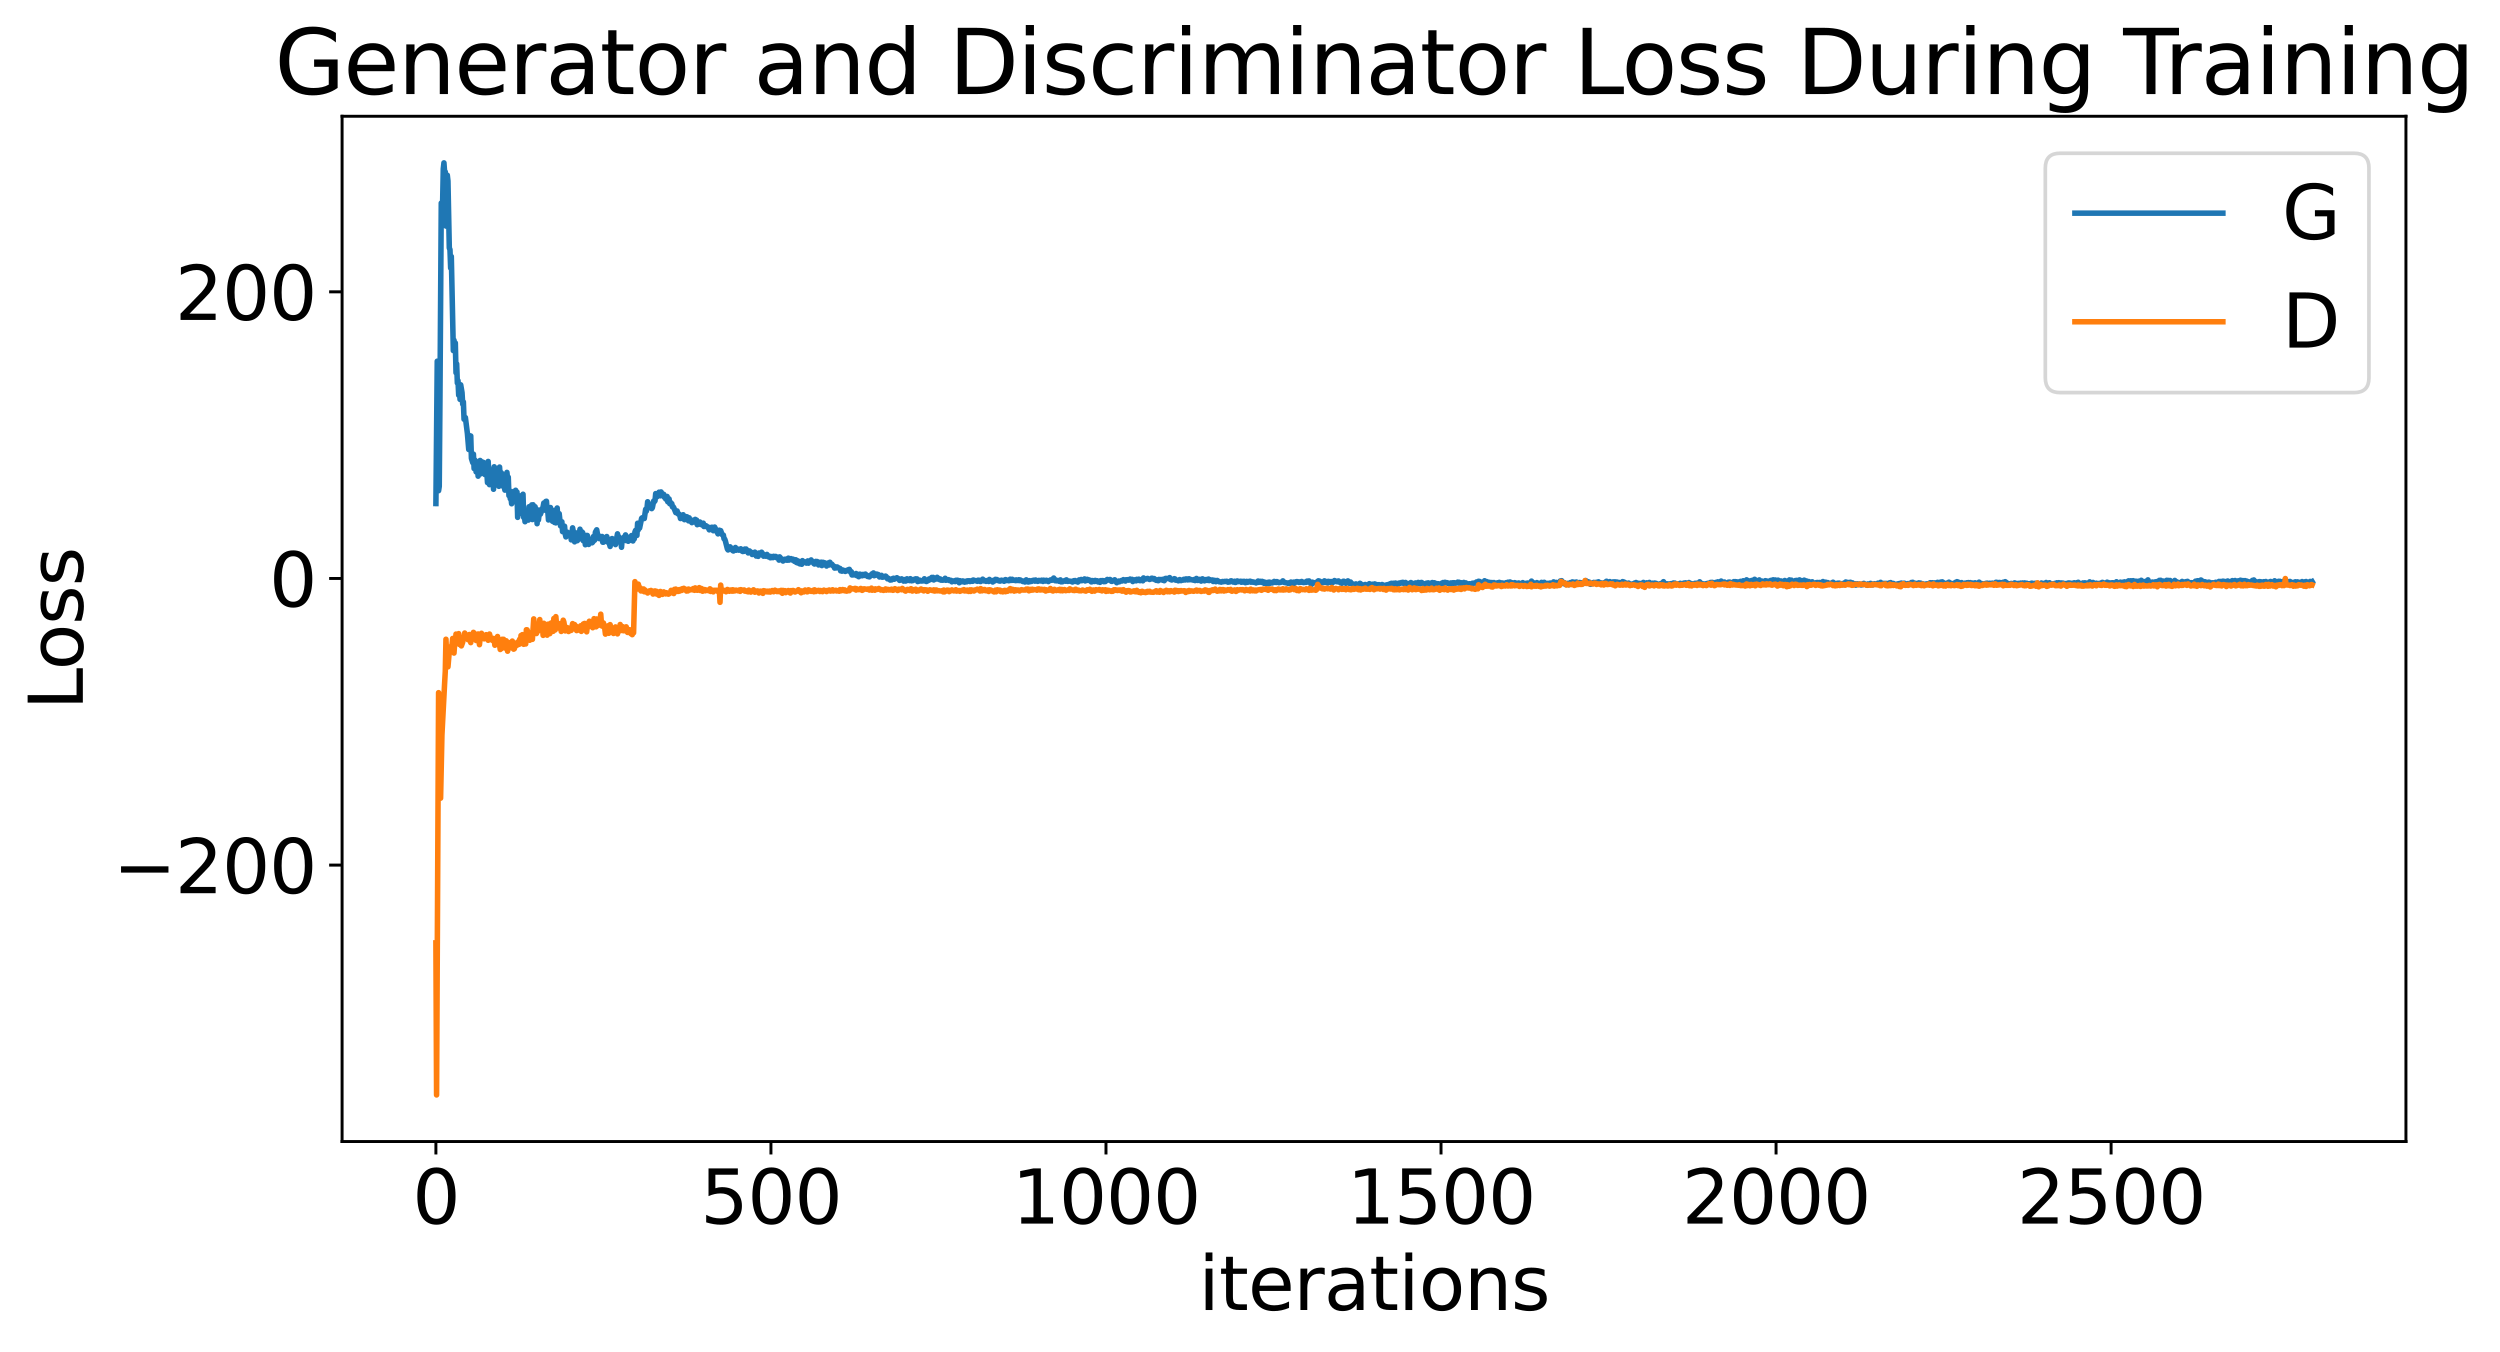 <?xml version="1.0" encoding="utf-8" standalone="no"?>
<!DOCTYPE svg PUBLIC "-//W3C//DTD SVG 1.1//EN"
  "http://www.w3.org/Graphics/SVG/1.1/DTD/svg11.dtd">
<svg xmlns:xlink="http://www.w3.org/1999/xlink" width="675.923pt" height="365.549pt" viewBox="0 0 675.923 365.549" xmlns="http://www.w3.org/2000/svg" version="1.1">
 <defs>
  <style type="text/css">*{stroke-linejoin: round; stroke-linecap: butt}</style>
 </defs>
 <g id="figure_1">
  <g id="patch_1">
   <path d="M 0 365.549 
L 675.923 365.549 
L 675.923 -0 
L 0 -0 
z
" style="fill: #ffffff"/>
  </g>
  <g id="axes_1">
   <g id="patch_2">
    <path d="M 92.491 308.636 
L 650.491 308.636 
L 650.491 31.436 
L 92.491 31.436 
z
" style="fill: #ffffff"/>
   </g>
   <g id="matplotlib.axis_1">
    <g id="xtick_1">
     <g id="line2d_1">
      <defs>
       <path id="m47e11c3457" d="M 0 0 
L 0 3.5 
" style="stroke: #000000; stroke-width: 0.8"/>
      </defs>
      <g>
       <use xlink:href="#m47e11c3457" x="117.854" y="308.636" style="stroke: #000000; stroke-width: 0.8"/>
      </g>
     </g>
     <g id="text_1">
      <!-- 0 -->
      <g transform="translate(111.492 330.833) scale(0.2 -0.2)">
       <defs>
        <path id="DejaVuSans-30" d="M 2034 4250 
Q 1547 4250 1301 3770 
Q 1056 3291 1056 2328 
Q 1056 1369 1301 889 
Q 1547 409 2034 409 
Q 2525 409 2770 889 
Q 3016 1369 3016 2328 
Q 3016 3291 2770 3770 
Q 2525 4250 2034 4250 
z
M 2034 4750 
Q 2819 4750 3233 4129 
Q 3647 3509 3647 2328 
Q 3647 1150 3233 529 
Q 2819 -91 2034 -91 
Q 1250 -91 836 529 
Q 422 1150 422 2328 
Q 422 3509 836 4129 
Q 1250 4750 2034 4750 
z
" transform="scale(0.016)"/>
       </defs>
       <use xlink:href="#DejaVuSans-30"/>
      </g>
     </g>
    </g>
    <g id="xtick_2">
     <g id="line2d_2">
      <g>
       <use xlink:href="#m47e11c3457" x="208.439" y="308.636" style="stroke: #000000; stroke-width: 0.8"/>
      </g>
     </g>
     <g id="text_2">
      <!-- 500 -->
      <g transform="translate(189.351 330.833) scale(0.2 -0.2)">
       <defs>
        <path id="DejaVuSans-35" d="M 691 4666 
L 3169 4666 
L 3169 4134 
L 1269 4134 
L 1269 2991 
Q 1406 3038 1543 3061 
Q 1681 3084 1819 3084 
Q 2600 3084 3056 2656 
Q 3513 2228 3513 1497 
Q 3513 744 3044 326 
Q 2575 -91 1722 -91 
Q 1428 -91 1123 -41 
Q 819 9 494 109 
L 494 744 
Q 775 591 1075 516 
Q 1375 441 1709 441 
Q 2250 441 2565 725 
Q 2881 1009 2881 1497 
Q 2881 1984 2565 2268 
Q 2250 2553 1709 2553 
Q 1456 2553 1204 2497 
Q 953 2441 691 2322 
L 691 4666 
z
" transform="scale(0.016)"/>
       </defs>
       <use xlink:href="#DejaVuSans-35"/>
       <use xlink:href="#DejaVuSans-30" x="63.623"/>
       <use xlink:href="#DejaVuSans-30" x="127.246"/>
      </g>
     </g>
    </g>
    <g id="xtick_3">
     <g id="line2d_3">
      <g>
       <use xlink:href="#m47e11c3457" x="299.023" y="308.636" style="stroke: #000000; stroke-width: 0.8"/>
      </g>
     </g>
     <g id="text_3">
      <!-- 1000 -->
      <g transform="translate(273.573 330.833) scale(0.2 -0.2)">
       <defs>
        <path id="DejaVuSans-31" d="M 794 531 
L 1825 531 
L 1825 4091 
L 703 3866 
L 703 4441 
L 1819 4666 
L 2450 4666 
L 2450 531 
L 3481 531 
L 3481 0 
L 794 0 
L 794 531 
z
" transform="scale(0.016)"/>
       </defs>
       <use xlink:href="#DejaVuSans-31"/>
       <use xlink:href="#DejaVuSans-30" x="63.623"/>
       <use xlink:href="#DejaVuSans-30" x="127.246"/>
       <use xlink:href="#DejaVuSans-30" x="190.869"/>
      </g>
     </g>
    </g>
    <g id="xtick_4">
     <g id="line2d_4">
      <g>
       <use xlink:href="#m47e11c3457" x="389.608" y="308.636" style="stroke: #000000; stroke-width: 0.8"/>
      </g>
     </g>
     <g id="text_4">
      <!-- 1500 -->
      <g transform="translate(364.158 330.833) scale(0.2 -0.2)">
       <use xlink:href="#DejaVuSans-31"/>
       <use xlink:href="#DejaVuSans-35" x="63.623"/>
       <use xlink:href="#DejaVuSans-30" x="127.246"/>
       <use xlink:href="#DejaVuSans-30" x="190.869"/>
      </g>
     </g>
    </g>
    <g id="xtick_5">
     <g id="line2d_5">
      <g>
       <use xlink:href="#m47e11c3457" x="480.192" y="308.636" style="stroke: #000000; stroke-width: 0.8"/>
      </g>
     </g>
     <g id="text_5">
      <!-- 2000 -->
      <g transform="translate(454.742 330.833) scale(0.2 -0.2)">
       <defs>
        <path id="DejaVuSans-32" d="M 1228 531 
L 3431 531 
L 3431 0 
L 469 0 
L 469 531 
Q 828 903 1448 1529 
Q 2069 2156 2228 2338 
Q 2531 2678 2651 2914 
Q 2772 3150 2772 3378 
Q 2772 3750 2511 3984 
Q 2250 4219 1831 4219 
Q 1534 4219 1204 4116 
Q 875 4013 500 3803 
L 500 4441 
Q 881 4594 1212 4672 
Q 1544 4750 1819 4750 
Q 2544 4750 2975 4387 
Q 3406 4025 3406 3419 
Q 3406 3131 3298 2873 
Q 3191 2616 2906 2266 
Q 2828 2175 2409 1742 
Q 1991 1309 1228 531 
z
" transform="scale(0.016)"/>
       </defs>
       <use xlink:href="#DejaVuSans-32"/>
       <use xlink:href="#DejaVuSans-30" x="63.623"/>
       <use xlink:href="#DejaVuSans-30" x="127.246"/>
       <use xlink:href="#DejaVuSans-30" x="190.869"/>
      </g>
     </g>
    </g>
    <g id="xtick_6">
     <g id="line2d_6">
      <g>
       <use xlink:href="#m47e11c3457" x="570.776" y="308.636" style="stroke: #000000; stroke-width: 0.8"/>
      </g>
     </g>
     <g id="text_6">
      <!-- 2500 -->
      <g transform="translate(545.326 330.833) scale(0.2 -0.2)">
       <use xlink:href="#DejaVuSans-32"/>
       <use xlink:href="#DejaVuSans-35" x="63.623"/>
       <use xlink:href="#DejaVuSans-30" x="127.246"/>
       <use xlink:href="#DejaVuSans-30" x="190.869"/>
      </g>
     </g>
    </g>
    <g id="text_7">
     <!-- iterations -->
     <g transform="translate(324.036 354.189) scale(0.2 -0.2)">
      <defs>
       <path id="DejaVuSans-69" d="M 603 3500 
L 1178 3500 
L 1178 0 
L 603 0 
L 603 3500 
z
M 603 4863 
L 1178 4863 
L 1178 4134 
L 603 4134 
L 603 4863 
z
" transform="scale(0.016)"/>
       <path id="DejaVuSans-74" d="M 1172 4494 
L 1172 3500 
L 2356 3500 
L 2356 3053 
L 1172 3053 
L 1172 1153 
Q 1172 725 1289 603 
Q 1406 481 1766 481 
L 2356 481 
L 2356 0 
L 1766 0 
Q 1100 0 847 248 
Q 594 497 594 1153 
L 594 3053 
L 172 3053 
L 172 3500 
L 594 3500 
L 594 4494 
L 1172 4494 
z
" transform="scale(0.016)"/>
       <path id="DejaVuSans-65" d="M 3597 1894 
L 3597 1613 
L 953 1613 
Q 991 1019 1311 708 
Q 1631 397 2203 397 
Q 2534 397 2845 478 
Q 3156 559 3463 722 
L 3463 178 
Q 3153 47 2828 -22 
Q 2503 -91 2169 -91 
Q 1331 -91 842 396 
Q 353 884 353 1716 
Q 353 2575 817 3079 
Q 1281 3584 2069 3584 
Q 2775 3584 3186 3129 
Q 3597 2675 3597 1894 
z
M 3022 2063 
Q 3016 2534 2758 2815 
Q 2500 3097 2075 3097 
Q 1594 3097 1305 2825 
Q 1016 2553 972 2059 
L 3022 2063 
z
" transform="scale(0.016)"/>
       <path id="DejaVuSans-72" d="M 2631 2963 
Q 2534 3019 2420 3045 
Q 2306 3072 2169 3072 
Q 1681 3072 1420 2755 
Q 1159 2438 1159 1844 
L 1159 0 
L 581 0 
L 581 3500 
L 1159 3500 
L 1159 2956 
Q 1341 3275 1631 3429 
Q 1922 3584 2338 3584 
Q 2397 3584 2469 3576 
Q 2541 3569 2628 3553 
L 2631 2963 
z
" transform="scale(0.016)"/>
       <path id="DejaVuSans-61" d="M 2194 1759 
Q 1497 1759 1228 1600 
Q 959 1441 959 1056 
Q 959 750 1161 570 
Q 1363 391 1709 391 
Q 2188 391 2477 730 
Q 2766 1069 2766 1631 
L 2766 1759 
L 2194 1759 
z
M 3341 1997 
L 3341 0 
L 2766 0 
L 2766 531 
Q 2569 213 2275 61 
Q 1981 -91 1556 -91 
Q 1019 -91 701 211 
Q 384 513 384 1019 
Q 384 1609 779 1909 
Q 1175 2209 1959 2209 
L 2766 2209 
L 2766 2266 
Q 2766 2663 2505 2880 
Q 2244 3097 1772 3097 
Q 1472 3097 1187 3025 
Q 903 2953 641 2809 
L 641 3341 
Q 956 3463 1253 3523 
Q 1550 3584 1831 3584 
Q 2591 3584 2966 3190 
Q 3341 2797 3341 1997 
z
" transform="scale(0.016)"/>
       <path id="DejaVuSans-6f" d="M 1959 3097 
Q 1497 3097 1228 2736 
Q 959 2375 959 1747 
Q 959 1119 1226 758 
Q 1494 397 1959 397 
Q 2419 397 2687 759 
Q 2956 1122 2956 1747 
Q 2956 2369 2687 2733 
Q 2419 3097 1959 3097 
z
M 1959 3584 
Q 2709 3584 3137 3096 
Q 3566 2609 3566 1747 
Q 3566 888 3137 398 
Q 2709 -91 1959 -91 
Q 1206 -91 779 398 
Q 353 888 353 1747 
Q 353 2609 779 3096 
Q 1206 3584 1959 3584 
z
" transform="scale(0.016)"/>
       <path id="DejaVuSans-6e" d="M 3513 2113 
L 3513 0 
L 2938 0 
L 2938 2094 
Q 2938 2591 2744 2837 
Q 2550 3084 2163 3084 
Q 1697 3084 1428 2787 
Q 1159 2491 1159 1978 
L 1159 0 
L 581 0 
L 581 3500 
L 1159 3500 
L 1159 2956 
Q 1366 3272 1645 3428 
Q 1925 3584 2291 3584 
Q 2894 3584 3203 3211 
Q 3513 2838 3513 2113 
z
" transform="scale(0.016)"/>
       <path id="DejaVuSans-73" d="M 2834 3397 
L 2834 2853 
Q 2591 2978 2328 3040 
Q 2066 3103 1784 3103 
Q 1356 3103 1142 2972 
Q 928 2841 928 2578 
Q 928 2378 1081 2264 
Q 1234 2150 1697 2047 
L 1894 2003 
Q 2506 1872 2764 1633 
Q 3022 1394 3022 966 
Q 3022 478 2636 193 
Q 2250 -91 1575 -91 
Q 1294 -91 989 -36 
Q 684 19 347 128 
L 347 722 
Q 666 556 975 473 
Q 1284 391 1588 391 
Q 1994 391 2212 530 
Q 2431 669 2431 922 
Q 2431 1156 2273 1281 
Q 2116 1406 1581 1522 
L 1381 1569 
Q 847 1681 609 1914 
Q 372 2147 372 2553 
Q 372 3047 722 3315 
Q 1072 3584 1716 3584 
Q 2034 3584 2315 3537 
Q 2597 3491 2834 3397 
z
" transform="scale(0.016)"/>
      </defs>
      <use xlink:href="#DejaVuSans-69"/>
      <use xlink:href="#DejaVuSans-74" x="27.783"/>
      <use xlink:href="#DejaVuSans-65" x="66.992"/>
      <use xlink:href="#DejaVuSans-72" x="128.516"/>
      <use xlink:href="#DejaVuSans-61" x="169.629"/>
      <use xlink:href="#DejaVuSans-74" x="230.908"/>
      <use xlink:href="#DejaVuSans-69" x="270.117"/>
      <use xlink:href="#DejaVuSans-6f" x="297.9"/>
      <use xlink:href="#DejaVuSans-6e" x="359.082"/>
      <use xlink:href="#DejaVuSans-73" x="422.461"/>
     </g>
    </g>
   </g>
   <g id="matplotlib.axis_2">
    <g id="ytick_1">
     <g id="line2d_7">
      <defs>
       <path id="mce06d8cfba" d="M 0 0 
L -3.5 0 
" style="stroke: #000000; stroke-width: 0.8"/>
      </defs>
      <g>
       <use xlink:href="#mce06d8cfba" x="92.491" y="233.899" style="stroke: #000000; stroke-width: 0.8"/>
      </g>
     </g>
     <g id="text_8">
      <!-- −200 -->
      <g transform="translate(30.556 241.498) scale(0.2 -0.2)">
       <defs>
        <path id="DejaVuSans-2212" d="M 678 2272 
L 4684 2272 
L 4684 1741 
L 678 1741 
L 678 2272 
z
" transform="scale(0.016)"/>
       </defs>
       <use xlink:href="#DejaVuSans-2212"/>
       <use xlink:href="#DejaVuSans-32" x="83.789"/>
       <use xlink:href="#DejaVuSans-30" x="147.412"/>
       <use xlink:href="#DejaVuSans-30" x="211.035"/>
      </g>
     </g>
    </g>
    <g id="ytick_2">
     <g id="line2d_8">
      <g>
       <use xlink:href="#mce06d8cfba" x="92.491" y="156.401" style="stroke: #000000; stroke-width: 0.8"/>
      </g>
     </g>
     <g id="text_9">
      <!-- 0 -->
      <g transform="translate(72.766 163.999) scale(0.2 -0.2)">
       <use xlink:href="#DejaVuSans-30"/>
      </g>
     </g>
    </g>
    <g id="ytick_3">
     <g id="line2d_9">
      <g>
       <use xlink:href="#mce06d8cfba" x="92.491" y="78.903" style="stroke: #000000; stroke-width: 0.8"/>
      </g>
     </g>
     <g id="text_10">
      <!-- 200 -->
      <g transform="translate(47.316 86.501) scale(0.2 -0.2)">
       <use xlink:href="#DejaVuSans-32"/>
       <use xlink:href="#DejaVuSans-30" x="63.623"/>
       <use xlink:href="#DejaVuSans-30" x="127.246"/>
      </g>
     </g>
    </g>
    <g id="text_11">
     <!-- Loss -->
     <g transform="translate(22.397 191.971) rotate(-90) scale(0.2 -0.2)">
      <defs>
       <path id="DejaVuSans-4c" d="M 628 4666 
L 1259 4666 
L 1259 531 
L 3531 531 
L 3531 0 
L 628 0 
L 628 4666 
z
" transform="scale(0.016)"/>
      </defs>
      <use xlink:href="#DejaVuSans-4c"/>
      <use xlink:href="#DejaVuSans-6f" x="53.963"/>
      <use xlink:href="#DejaVuSans-73" x="115.145"/>
      <use xlink:href="#DejaVuSans-73" x="167.244"/>
     </g>
    </g>
   </g>
   <g id="line2d_10">
    <path d="M 117.854 136.14 
L 118.217 97.659 
L 118.579 132.665 
L 118.76 131.502 
L 118.941 109.075 
L 119.304 54.902 
L 119.485 57.927 
L 119.666 54.949 
L 119.847 45.68 
L 120.028 44.036 
L 120.209 46.554 
L 120.391 46.465 
L 120.572 61.121 
L 120.934 47.372 
L 121.115 48.944 
L 121.478 67.071 
L 121.659 67.467 
L 121.84 72.478 
L 122.021 69.343 
L 122.565 94.791 
L 122.746 91.969 
L 122.927 93.23 
L 123.108 92.73 
L 123.289 100.784 
L 123.47 98.378 
L 123.652 103.556 
L 123.833 102.927 
L 124.014 106.844 
L 124.195 103.849 
L 124.376 107.982 
L 124.558 104.046 
L 124.92 106.16 
L 125.101 109.28 
L 125.282 108.658 
L 125.463 113.349 
L 125.645 112.803 
L 125.826 112.887 
L 126.369 117.193 
L 126.732 121.53 
L 126.913 117.759 
L 127.094 121.031 
L 127.275 117.875 
L 127.456 123.929 
L 127.819 125.099 
L 128 122.79 
L 128.181 126.681 
L 128.362 124.354 
L 128.543 124.599 
L 128.724 127.579 
L 129.087 125.95 
L 129.268 128.74 
L 129.811 124.5 
L 129.993 128.1 
L 130.174 127.649 
L 130.355 124.881 
L 130.536 126.072 
L 130.717 125.034 
L 131.08 128.292 
L 131.261 127.82 
L 131.442 128.384 
L 131.623 127.725 
L 131.804 130.487 
L 131.985 124.764 
L 132.348 131.038 
L 132.71 128.508 
L 132.891 129.993 
L 133.072 127.025 
L 133.254 128.463 
L 133.435 132.281 
L 133.616 126.205 
L 133.797 127.787 
L 133.978 128.366 
L 134.159 130.871 
L 134.341 129.202 
L 134.522 130.455 
L 134.703 129.325 
L 134.884 131.487 
L 135.065 126.281 
L 135.246 129.134 
L 135.428 127.715 
L 135.609 127.934 
L 135.79 130.968 
L 135.971 131.452 
L 136.152 128.474 
L 136.333 131.652 
L 136.515 132.517 
L 136.696 132.328 
L 136.877 131.551 
L 137.058 127.72 
L 137.239 129.542 
L 137.42 129.013 
L 137.602 133.998 
L 137.783 132.653 
L 137.964 134.847 
L 138.145 134.467 
L 138.326 136.2 
L 138.508 135.547 
L 138.689 132.984 
L 138.87 132.882 
L 139.051 135.628 
L 139.232 134.707 
L 139.413 132.555 
L 139.595 134.507 
L 139.776 133.026 
L 139.957 139.876 
L 140.138 134.537 
L 140.319 138.061 
L 140.682 134.071 
L 141.044 138.894 
L 141.225 134.347 
L 141.406 133.629 
L 141.587 139.905 
L 141.769 139.352 
L 141.95 141.054 
L 142.131 140.309 
L 142.312 138.999 
L 142.674 139.654 
L 142.856 140.618 
L 143.037 137.012 
L 143.218 139.155 
L 143.761 136.511 
L 143.943 140.474 
L 144.124 136.475 
L 144.305 137.702 
L 144.486 137.835 
L 144.667 137.004 
L 144.848 137.95 
L 145.03 137.668 
L 145.211 141.592 
L 145.392 138.274 
L 145.573 140.583 
L 145.935 137.904 
L 146.117 139.008 
L 146.841 137.022 
L 147.022 136.006 
L 147.204 137.474 
L 147.385 137.945 
L 147.566 135.58 
L 147.747 135.523 
L 147.928 137.943 
L 148.109 138.274 
L 148.291 140.578 
L 148.653 137.335 
L 148.834 137.226 
L 149.378 140.936 
L 149.559 138.706 
L 149.74 138.032 
L 149.921 141.259 
L 150.102 139.099 
L 150.283 141.37 
L 150.465 137.772 
L 150.646 137.348 
L 150.827 140.418 
L 151.189 138.879 
L 151.552 142.185 
L 151.733 141.025 
L 151.914 141.072 
L 152.095 143.736 
L 152.276 143.389 
L 152.639 142.272 
L 152.82 144.384 
L 153.001 145.164 
L 153.182 144.087 
L 153.363 143.884 
L 153.545 144.458 
L 153.726 144.067 
L 153.907 144.523 
L 154.088 144.576 
L 154.269 144.057 
L 154.45 145.965 
L 154.813 142.713 
L 154.994 143.652 
L 155.356 146.492 
L 155.719 144.082 
L 155.9 144.852 
L 156.081 146.19 
L 156.262 144.657 
L 156.443 145.826 
L 156.806 143.08 
L 157.168 144.961 
L 157.349 143.809 
L 157.53 143.998 
L 157.711 146.216 
L 157.893 144.777 
L 158.074 144.719 
L 158.255 147.279 
L 158.617 144.759 
L 158.798 144.778 
L 159.161 147.196 
L 159.342 145.772 
L 159.523 146.071 
L 159.704 146.691 
L 159.885 146.572 
L 160.067 146.758 
L 160.248 146.584 
L 160.429 145.073 
L 160.61 146.164 
L 160.791 146.019 
L 160.972 143.898 
L 161.335 143.243 
L 161.697 145.291 
L 161.878 144.827 
L 162.059 145.636 
L 162.241 145.168 
L 162.603 145.381 
L 162.784 145.052 
L 162.965 146.596 
L 163.146 146.597 
L 163.328 146.024 
L 163.509 146.121 
L 163.69 145.644 
L 163.871 145.637 
L 164.052 145.064 
L 164.233 146.528 
L 164.415 146.055 
L 164.596 146.379 
L 164.958 147.743 
L 165.32 145.699 
L 165.502 145.614 
L 165.864 146.032 
L 166.045 145.842 
L 166.226 145.851 
L 166.408 147.242 
L 166.951 144.331 
L 167.132 145.157 
L 167.313 145.113 
L 167.495 146.047 
L 167.676 146.109 
L 167.857 146.358 
L 168.038 147.967 
L 168.219 145.834 
L 168.4 145.472 
L 168.582 145.909 
L 168.763 145.176 
L 168.944 145.312 
L 169.125 144.622 
L 169.306 146.161 
L 169.487 145.989 
L 169.669 145.61 
L 169.85 146.34 
L 170.031 145.256 
L 170.212 146.137 
L 170.393 145.935 
L 170.756 144.794 
L 171.118 146.259 
L 171.299 145.546 
L 171.48 145.704 
L 171.661 143.834 
L 171.843 143.393 
L 172.205 144.764 
L 172.386 141.472 
L 172.567 143.258 
L 172.748 142.123 
L 172.93 142.771 
L 173.473 140.124 
L 173.654 139.984 
L 173.835 140.199 
L 174.017 139.866 
L 174.198 140.192 
L 174.56 137.7 
L 174.741 138.212 
L 174.922 137.473 
L 175.104 135.659 
L 175.466 136.846 
L 175.647 136.709 
L 176.009 136.991 
L 176.191 137.518 
L 176.372 137.285 
L 176.734 135.462 
L 176.915 135.643 
L 177.096 135.398 
L 177.278 133.459 
L 177.64 134.31 
L 178.002 133.713 
L 178.183 133.074 
L 178.365 133.282 
L 178.546 134.055 
L 178.727 133.006 
L 178.908 133.292 
L 179.089 134.015 
L 179.27 133.692 
L 179.452 133.654 
L 179.633 134.464 
L 179.814 134.108 
L 179.995 134.925 
L 180.176 134.937 
L 180.358 134.225 
L 180.539 135.659 
L 180.901 134.892 
L 181.082 136.185 
L 181.263 135.805 
L 181.445 136.403 
L 181.626 136.163 
L 181.807 137.044 
L 181.988 136.978 
L 182.169 137.257 
L 182.713 138.599 
L 182.894 138.164 
L 183.075 138.149 
L 183.256 138.876 
L 183.437 139.009 
L 183.619 138.997 
L 183.8 139.359 
L 183.981 140.196 
L 184.343 139.446 
L 184.524 139.625 
L 184.706 139.176 
L 184.887 140.361 
L 185.068 140.508 
L 185.249 140.278 
L 185.43 140.344 
L 185.611 139.689 
L 185.793 139.764 
L 186.155 140.824 
L 186.336 140.008 
L 186.517 140.868 
L 186.88 140.81 
L 187.061 141.31 
L 187.423 140.643 
L 187.604 141.05 
L 187.785 141.153 
L 187.967 140.423 
L 188.148 140.617 
L 188.329 140.614 
L 188.51 141.863 
L 188.872 141.369 
L 189.054 141.728 
L 189.235 141.138 
L 189.597 141.68 
L 189.778 141.923 
L 189.959 141.879 
L 190.141 141.446 
L 190.322 142.349 
L 190.503 142.178 
L 190.684 142.347 
L 190.865 142.126 
L 191.228 142.4 
L 191.409 142.475 
L 191.771 143.255 
L 192.133 142.625 
L 192.315 142.94 
L 192.496 142.544 
L 192.677 142.637 
L 192.858 143.491 
L 193.039 143.441 
L 193.22 142.499 
L 194.126 144.345 
L 194.308 144.042 
L 194.489 143.35 
L 194.67 143.767 
L 194.851 143.468 
L 195.213 144.489 
L 195.395 144.669 
L 195.576 144.672 
L 195.757 145.67 
L 195.938 145.761 
L 196.119 146.258 
L 196.663 148.419 
L 196.844 148.689 
L 197.025 148.047 
L 197.206 148.449 
L 197.387 147.839 
L 197.569 148.049 
L 197.75 148.58 
L 197.931 148.473 
L 198.112 148.87 
L 198.293 148.969 
L 198.837 148.023 
L 199.018 148.769 
L 199.199 148.372 
L 199.38 148.493 
L 199.561 148.478 
L 199.743 148.748 
L 200.286 148.377 
L 200.467 148.894 
L 200.83 149.113 
L 201.011 148.87 
L 201.192 149.059 
L 201.373 148.448 
L 201.554 148.64 
L 201.735 148.444 
L 201.917 148.854 
L 202.098 148.832 
L 202.279 149.493 
L 202.46 149.321 
L 202.641 148.955 
L 203.004 149.348 
L 203.185 149.344 
L 203.366 149.915 
L 203.547 149.514 
L 203.728 149.77 
L 204.091 149.281 
L 204.272 149.529 
L 204.453 150.34 
L 204.634 149.766 
L 204.815 149.811 
L 204.996 150.424 
L 205.178 149.526 
L 205.359 149.917 
L 205.721 149.784 
L 205.902 149.298 
L 206.265 149.799 
L 206.446 150.376 
L 206.627 150.048 
L 206.808 150.062 
L 206.989 150.378 
L 207.17 149.992 
L 207.352 149.896 
L 207.714 150.541 
L 207.895 150.339 
L 208.076 150.392 
L 208.258 150.799 
L 208.439 150.784 
L 208.62 150.476 
L 208.982 150.767 
L 209.163 150.405 
L 209.345 150.592 
L 209.526 150.61 
L 209.707 150.436 
L 209.888 150.759 
L 210.25 150.627 
L 210.432 150.923 
L 210.613 151.434 
L 210.794 150.56 
L 211.7 151.686 
L 211.881 151.245 
L 212.062 151.34 
L 212.243 151.189 
L 212.606 151.46 
L 212.787 151.103 
L 212.968 151.463 
L 213.149 150.909 
L 213.33 151.436 
L 213.874 151.036 
L 214.055 151.155 
L 214.236 151.431 
L 214.417 151.183 
L 214.78 151.762 
L 215.142 151.34 
L 215.323 152.078 
L 215.504 151.541 
L 215.685 152.217 
L 215.867 151.72 
L 216.229 152.454 
L 216.41 152.475 
L 216.591 152.178 
L 216.772 152.557 
L 216.954 151.582 
L 217.316 152.087 
L 217.497 151.928 
L 217.678 151.923 
L 218.041 152.252 
L 218.222 151.787 
L 218.403 151.652 
L 218.584 152.266 
L 218.765 151.899 
L 218.946 151.932 
L 219.128 151.812 
L 219.309 151.389 
L 219.49 151.815 
L 219.671 151.796 
L 220.033 152.38 
L 220.215 152.495 
L 220.396 152.358 
L 220.577 151.78 
L 220.758 151.87 
L 220.939 151.819 
L 221.302 152.745 
L 221.483 152.028 
L 221.845 152.58 
L 222.026 151.995 
L 222.208 152.918 
L 222.389 152.035 
L 222.57 152.038 
L 222.751 152.223 
L 222.932 152.15 
L 223.295 152.495 
L 223.476 153.04 
L 223.838 152.225 
L 224.019 152.338 
L 224.2 152.757 
L 224.382 152.019 
L 224.563 152.466 
L 224.744 152.592 
L 224.925 152.545 
L 225.287 153.036 
L 225.469 153.083 
L 225.65 153.593 
L 225.831 153.245 
L 226.012 153.559 
L 226.193 153.292 
L 226.374 153.298 
L 226.918 153.698 
L 227.099 153.676 
L 227.28 154.341 
L 227.461 153.995 
L 227.643 154.429 
L 227.824 154.116 
L 228.005 154.144 
L 228.367 154.426 
L 228.548 154.495 
L 228.73 154.265 
L 228.911 154.362 
L 229.092 154.155 
L 229.454 154.005 
L 229.635 153.936 
L 229.998 154.769 
L 230.179 154.579 
L 230.36 155.456 
L 231.085 155.401 
L 231.266 155.466 
L 231.447 155.063 
L 231.628 155.629 
L 231.809 155.637 
L 232.172 155.926 
L 232.353 155.242 
L 232.534 155.242 
L 232.715 155.431 
L 232.896 155.342 
L 233.078 155.675 
L 233.259 155.318 
L 233.44 155.313 
L 233.621 155.587 
L 233.802 155.54 
L 233.983 155.213 
L 234.527 155.837 
L 234.889 155.919 
L 235.07 155.969 
L 235.252 155.538 
L 235.614 155.561 
L 235.795 155.128 
L 235.976 155.427 
L 236.158 154.904 
L 236.339 155.656 
L 236.52 155.443 
L 236.701 155.553 
L 236.882 155.221 
L 237.063 155.212 
L 237.245 155.376 
L 237.426 155.325 
L 237.788 156 
L 237.969 155.643 
L 238.15 155.713 
L 238.332 155.558 
L 238.513 156.061 
L 239.237 155.963 
L 239.419 155.754 
L 239.6 155.876 
L 239.962 156.5 
L 240.143 156.333 
L 240.506 156.594 
L 240.687 156.833 
L 240.868 156.669 
L 241.049 156.795 
L 241.23 156.477 
L 241.593 156.337 
L 241.774 156.608 
L 242.498 156.2 
L 242.68 156.41 
L 242.861 156.419 
L 243.223 156.92 
L 243.767 156.501 
L 243.948 156.703 
L 244.129 156.705 
L 244.31 157.113 
L 244.491 156.7 
L 244.854 157.104 
L 245.035 157.024 
L 245.216 156.49 
L 245.397 156.827 
L 245.759 156.908 
L 245.941 156.982 
L 246.122 156.459 
L 246.303 156.947 
L 246.484 157.036 
L 246.665 156.908 
L 246.846 156.963 
L 247.028 156.661 
L 247.209 156.696 
L 247.571 156.491 
L 247.752 156.747 
L 247.933 156.512 
L 248.115 157.237 
L 248.296 156.882 
L 248.477 157.135 
L 248.658 156.859 
L 249.02 157.092 
L 249.564 157.061 
L 249.926 156.484 
L 250.108 157.089 
L 250.289 156.92 
L 250.47 157.22 
L 251.013 156.938 
L 251.195 156.524 
L 251.376 156.774 
L 251.738 156.596 
L 251.919 156.121 
L 252.1 156.28 
L 252.282 156.109 
L 252.463 156.802 
L 252.644 156.506 
L 253.006 156.571 
L 253.369 156.086 
L 253.55 156.559 
L 253.912 156.429 
L 254.093 156.744 
L 254.274 156.564 
L 254.456 156.866 
L 254.637 156.778 
L 254.818 156.872 
L 255.361 156.797 
L 255.543 156.349 
L 255.724 156.889 
L 256.448 156.721 
L 256.63 156.949 
L 256.811 156.867 
L 257.173 156.925 
L 257.354 157.307 
L 257.717 157.115 
L 258.079 157.021 
L 258.26 157.242 
L 258.441 156.893 
L 258.622 156.954 
L 258.804 156.869 
L 258.985 156.912 
L 259.166 157.117 
L 259.347 157.565 
L 259.528 157.002 
L 260.072 157.304 
L 260.253 157.064 
L 260.434 157.098 
L 260.796 157.402 
L 260.978 157.157 
L 261.34 157.305 
L 261.521 157.041 
L 262.065 157.028 
L 262.246 157.231 
L 262.608 157.135 
L 262.789 156.95 
L 262.97 157.166 
L 263.152 156.814 
L 263.514 156.947 
L 264.058 157.092 
L 264.239 157.17 
L 264.42 156.863 
L 264.782 156.897 
L 264.963 157.198 
L 265.145 157.229 
L 265.688 156.59 
L 266.05 157.064 
L 266.232 156.94 
L 266.594 157.184 
L 266.775 156.979 
L 267.319 157.216 
L 267.5 156.659 
L 267.681 157.073 
L 268.224 156.957 
L 268.406 157.356 
L 268.768 156.862 
L 268.949 157.057 
L 269.13 156.636 
L 269.311 156.753 
L 269.493 156.68 
L 269.674 156.857 
L 269.855 156.844 
L 270.036 157.05 
L 270.398 157.114 
L 270.761 156.86 
L 270.942 157.006 
L 271.304 156.904 
L 271.485 157.158 
L 271.667 157.006 
L 271.848 156.707 
L 272.029 156.761 
L 272.21 156.966 
L 272.572 156.879 
L 272.754 157.016 
L 272.935 156.933 
L 273.116 156.597 
L 273.297 156.938 
L 273.659 156.619 
L 273.841 156.905 
L 274.384 156.841 
L 274.565 156.984 
L 274.746 156.784 
L 274.928 156.951 
L 275.109 156.845 
L 275.29 156.945 
L 275.471 156.739 
L 275.652 156.985 
L 275.833 156.798 
L 276.558 157.229 
L 276.739 157.086 
L 277.102 157.358 
L 277.464 156.768 
L 277.645 157.277 
L 277.826 156.969 
L 278.008 157.357 
L 278.189 157.316 
L 278.37 156.993 
L 278.551 157.256 
L 278.732 157.108 
L 278.913 157.194 
L 279.095 156.965 
L 279.457 156.881 
L 279.638 156.857 
L 279.819 157.127 
L 280 156.814 
L 280.544 157.181 
L 280.725 157.128 
L 280.906 156.92 
L 281.45 157.081 
L 281.631 156.863 
L 281.993 157.203 
L 282.174 156.861 
L 282.356 157.05 
L 282.718 157.098 
L 282.899 156.884 
L 283.261 157.045 
L 283.443 157.24 
L 283.986 156.804 
L 284.348 156.9 
L 284.53 156.621 
L 284.711 156.584 
L 284.892 156.287 
L 285.254 157.002 
L 285.435 156.789 
L 285.617 157.044 
L 285.979 156.965 
L 286.16 156.958 
L 286.341 157.163 
L 286.522 157.051 
L 286.704 156.784 
L 286.885 157.317 
L 287.066 157.24 
L 287.247 157.294 
L 287.972 156.93 
L 288.153 157.152 
L 288.334 156.774 
L 288.696 157.189 
L 289.059 157.082 
L 289.602 157.214 
L 289.783 157.159 
L 289.965 157.361 
L 290.327 156.998 
L 290.508 157.194 
L 290.689 156.959 
L 290.87 157.208 
L 291.233 157.123 
L 291.414 157.38 
L 291.776 156.781 
L 291.958 156.843 
L 292.139 157.026 
L 292.32 156.672 
L 292.501 156.997 
L 292.682 156.767 
L 293.045 156.892 
L 293.226 156.525 
L 293.407 157.07 
L 293.588 156.712 
L 293.95 156.629 
L 294.132 156.921 
L 294.313 156.741 
L 294.494 156.932 
L 294.675 156.869 
L 294.856 156.953 
L 295.037 157.325 
L 295.219 157.298 
L 295.4 156.966 
L 295.762 157.174 
L 295.943 157.216 
L 296.124 156.923 
L 296.306 157.106 
L 296.668 157.023 
L 296.849 157.332 
L 297.03 157.169 
L 297.393 157.454 
L 297.574 156.995 
L 297.755 156.993 
L 297.936 157.191 
L 298.117 156.969 
L 298.298 157.006 
L 298.48 157.277 
L 298.661 157.026 
L 298.842 157.241 
L 299.204 156.802 
L 299.385 156.664 
L 299.567 156.846 
L 299.929 156.78 
L 300.11 156.673 
L 300.291 156.824 
L 300.472 157.169 
L 300.654 157.19 
L 301.378 156.757 
L 301.922 157.552 
L 302.465 157.099 
L 302.646 157.306 
L 303.19 156.954 
L 303.371 157.087 
L 303.733 156.716 
L 304.277 157.097 
L 304.458 156.753 
L 304.639 156.809 
L 304.82 156.726 
L 305.183 156.854 
L 305.545 156.559 
L 305.908 156.822 
L 306.089 156.637 
L 306.27 157.229 
L 306.451 156.791 
L 306.632 156.874 
L 306.813 156.761 
L 307.176 157.043 
L 307.357 156.627 
L 307.719 156.735 
L 307.9 156.59 
L 308.082 156.968 
L 308.263 156.992 
L 308.806 156.62 
L 308.987 157.033 
L 309.169 156.256 
L 309.35 156.561 
L 309.712 156.582 
L 310.256 156.38 
L 310.799 156.67 
L 311.161 156.541 
L 311.343 156.336 
L 311.524 156.332 
L 311.705 156.531 
L 312.067 156.43 
L 312.248 156.726 
L 312.43 156.687 
L 312.611 156.912 
L 312.973 156.765 
L 313.154 157.007 
L 313.335 156.657 
L 313.698 156.766 
L 313.879 156.677 
L 314.06 156.775 
L 314.241 156.676 
L 314.422 156.898 
L 314.604 156.58 
L 314.785 157.002 
L 315.147 156.381 
L 315.872 156.427 
L 316.234 156.167 
L 316.415 156.677 
L 316.596 156.607 
L 316.778 156.813 
L 317.14 156.677 
L 317.502 156.451 
L 317.683 156.525 
L 317.865 156.857 
L 318.227 156.845 
L 318.589 157.036 
L 318.77 156.957 
L 318.952 156.7 
L 319.314 156.982 
L 319.495 156.829 
L 319.858 156.852 
L 320.039 156.63 
L 320.401 156.813 
L 320.582 156.53 
L 320.945 156.527 
L 321.126 156.792 
L 321.307 156.709 
L 321.488 156.482 
L 321.669 156.748 
L 321.85 156.668 
L 322.756 156.874 
L 322.937 156.666 
L 323.119 156.97 
L 323.3 156.868 
L 323.481 156.395 
L 323.843 156.935 
L 324.024 156.648 
L 324.206 156.779 
L 324.387 156.638 
L 324.568 156.768 
L 324.749 157.115 
L 325.111 156.494 
L 325.474 156.708 
L 325.655 157.045 
L 325.836 156.748 
L 326.198 156.681 
L 326.38 156.917 
L 326.742 156.556 
L 326.923 156.972 
L 327.104 156.724 
L 327.285 156.873 
L 327.467 156.814 
L 327.648 156.951 
L 327.829 156.807 
L 328.01 157.215 
L 328.191 157.158 
L 328.372 156.903 
L 328.554 157.198 
L 328.735 157.274 
L 329.097 156.933 
L 329.641 157.3 
L 330.003 157.318 
L 330.184 157.396 
L 330.546 157.213 
L 330.728 157.282 
L 331.271 157.173 
L 331.452 157.228 
L 331.633 157.154 
L 331.815 157.219 
L 331.996 157.404 
L 332.539 157.32 
L 332.72 157.066 
L 332.902 157.031 
L 333.264 157.241 
L 333.445 157.383 
L 333.808 157.148 
L 333.989 157.479 
L 334.17 157.431 
L 334.532 157.065 
L 334.713 157.277 
L 335.438 157.153 
L 335.619 157.425 
L 335.8 157.185 
L 335.982 157.377 
L 336.163 157.386 
L 336.344 157.164 
L 336.706 157.544 
L 336.887 157.473 
L 337.069 157.186 
L 337.25 157.441 
L 337.431 157.399 
L 337.612 157.231 
L 337.974 157.136 
L 338.156 157.397 
L 338.337 157.236 
L 338.518 157.41 
L 338.88 157.339 
L 339.061 157.452 
L 339.424 157.459 
L 339.605 157.609 
L 339.786 157.398 
L 339.967 157.364 
L 340.148 157.096 
L 340.33 157.451 
L 340.692 157.165 
L 340.873 157.243 
L 341.054 157.462 
L 341.235 157.177 
L 341.417 157.387 
L 341.598 157.298 
L 341.779 157.721 
L 341.96 157.406 
L 342.141 157.686 
L 342.322 157.731 
L 342.685 157.46 
L 342.866 157.829 
L 343.047 157.401 
L 343.228 157.384 
L 343.409 157.688 
L 343.772 157.479 
L 343.953 157.612 
L 344.315 157.463 
L 344.496 157.197 
L 344.678 157.45 
L 344.859 157.273 
L 345.04 157.487 
L 345.221 157.248 
L 345.583 157.414 
L 345.765 157.545 
L 346.67 157.351 
L 346.852 157.048 
L 347.214 157.474 
L 347.939 157.609 
L 348.12 157.616 
L 348.301 157.762 
L 348.482 157.578 
L 348.663 157.748 
L 348.845 157.675 
L 349.026 157.368 
L 349.388 157.731 
L 349.569 157.675 
L 349.75 157.388 
L 349.932 157.724 
L 350.294 157.32 
L 350.656 157.244 
L 350.837 157.372 
L 351.019 157.311 
L 351.2 157.48 
L 351.381 157.333 
L 351.743 157.435 
L 351.924 157.213 
L 352.287 157.466 
L 352.468 157.517 
L 352.649 157.398 
L 352.83 157.472 
L 353.011 157.401 
L 353.193 157.453 
L 353.374 157.119 
L 353.555 157.121 
L 353.736 157.32 
L 353.917 157.066 
L 354.098 157.48 
L 354.28 157.58 
L 354.461 157.942 
L 354.642 157.995 
L 354.823 157.393 
L 355.004 157.626 
L 355.91 157.479 
L 356.454 157.032 
L 356.816 157.136 
L 357.541 157.586 
L 358.084 157.04 
L 358.265 157.458 
L 358.628 157.402 
L 358.809 157.215 
L 358.99 157.633 
L 359.171 157.175 
L 359.352 157.436 
L 359.533 157.246 
L 359.715 157.449 
L 359.896 157.233 
L 360.258 157.574 
L 360.439 157.243 
L 360.62 157.222 
L 360.802 156.962 
L 361.345 157.275 
L 361.526 157.134 
L 361.708 157.307 
L 361.889 157.069 
L 362.07 157.364 
L 362.251 157.306 
L 362.432 157.579 
L 362.613 157.534 
L 362.795 157.73 
L 363.157 157.16 
L 363.338 157.144 
L 363.519 157.242 
L 363.882 157.713 
L 364.425 157.052 
L 364.787 157.711 
L 365.15 157.361 
L 365.331 157.732 
L 366.056 157.987 
L 366.237 158.224 
L 366.599 157.863 
L 366.78 158.056 
L 367.143 157.971 
L 367.505 158.122 
L 367.686 157.706 
L 367.867 157.803 
L 368.23 158.359 
L 368.411 158.152 
L 368.592 158.189 
L 369.135 158.025 
L 369.317 158.16 
L 369.679 158.129 
L 369.86 158.185 
L 370.041 158.114 
L 370.222 157.811 
L 370.404 158.289 
L 370.585 158.083 
L 370.766 158.158 
L 370.947 157.972 
L 371.128 157.959 
L 371.309 158.169 
L 371.672 157.87 
L 371.853 158.083 
L 372.034 157.995 
L 372.215 158.151 
L 372.759 158.08 
L 372.94 158.081 
L 373.302 158.3 
L 373.483 158.261 
L 373.665 158.038 
L 374.208 158.301 
L 374.389 158.439 
L 374.57 158.228 
L 374.752 158.286 
L 374.933 158.109 
L 375.114 158.128 
L 375.476 158.005 
L 375.658 158.046 
L 375.839 157.829 
L 376.02 158.126 
L 376.201 157.699 
L 376.382 158.022 
L 376.745 157.689 
L 376.926 157.964 
L 377.288 157.633 
L 377.65 158.226 
L 378.013 157.712 
L 378.194 157.841 
L 378.375 157.611 
L 378.556 157.732 
L 378.919 157.497 
L 379.1 157.611 
L 379.281 157.445 
L 379.643 157.843 
L 380.006 157.479 
L 380.549 158.031 
L 380.73 157.767 
L 380.911 157.923 
L 381.093 157.748 
L 381.274 157.963 
L 381.455 157.505 
L 381.817 157.715 
L 382.361 157.801 
L 382.542 157.78 
L 382.723 157.602 
L 382.904 157.97 
L 383.267 157.86 
L 383.448 157.466 
L 383.629 157.806 
L 383.81 157.66 
L 383.991 157.887 
L 384.172 157.502 
L 384.354 157.475 
L 384.897 157.864 
L 385.078 157.856 
L 385.259 158.139 
L 385.622 157.685 
L 386.165 157.587 
L 386.528 157.948 
L 386.709 157.713 
L 386.89 157.689 
L 387.252 157.504 
L 387.615 158.071 
L 387.796 157.556 
L 387.977 157.911 
L 388.158 157.977 
L 388.339 157.76 
L 388.52 158.035 
L 388.883 157.824 
L 389.064 157.977 
L 389.426 157.938 
L 389.608 157.961 
L 389.789 157.682 
L 389.97 157.795 
L 390.151 157.499 
L 390.513 157.689 
L 390.695 157.434 
L 391.057 157.583 
L 391.238 157.54 
L 391.419 157.733 
L 391.6 157.639 
L 391.963 157.861 
L 392.325 157.595 
L 392.506 157.926 
L 392.687 157.625 
L 392.869 157.549 
L 393.05 157.79 
L 393.231 157.554 
L 393.412 157.741 
L 393.593 157.59 
L 393.956 157.622 
L 394.137 157.384 
L 394.318 157.552 
L 394.499 157.425 
L 394.68 157.756 
L 394.861 157.802 
L 395.043 157.553 
L 395.224 157.771 
L 395.405 157.768 
L 395.767 157.471 
L 396.13 157.768 
L 396.311 157.594 
L 396.492 157.897 
L 396.854 157.931 
L 397.217 157.826 
L 397.76 157.875 
L 398.122 157.674 
L 398.304 157.726 
L 398.666 157.61 
L 398.847 157.663 
L 399.209 157.337 
L 399.391 157.613 
L 399.572 157.535 
L 399.753 157.155 
L 400.115 157.234 
L 400.296 157.91 
L 400.659 157.533 
L 400.84 157.547 
L 401.021 157.672 
L 401.383 157.019 
L 401.746 157.597 
L 401.927 157.239 
L 402.289 157.658 
L 402.47 157.397 
L 402.652 157.623 
L 403.014 157.484 
L 403.195 157.722 
L 403.376 157.509 
L 403.558 157.764 
L 403.92 157.506 
L 404.282 157.743 
L 404.645 157.841 
L 404.826 157.58 
L 405.007 157.552 
L 405.188 157.778 
L 405.369 157.449 
L 405.55 157.87 
L 405.732 157.597 
L 406.094 157.605 
L 406.275 157.765 
L 406.456 157.66 
L 406.637 157.877 
L 406.819 157.706 
L 407 157.773 
L 407.181 157.547 
L 407.362 157.531 
L 407.543 157.683 
L 407.724 157.408 
L 408.087 157.724 
L 408.268 157.344 
L 408.449 157.743 
L 408.63 157.526 
L 408.993 157.611 
L 409.174 157.617 
L 409.355 157.877 
L 409.536 157.532 
L 409.717 157.709 
L 409.898 157.641 
L 410.08 157.759 
L 410.623 157.616 
L 410.804 157.821 
L 410.985 157.805 
L 411.167 157.975 
L 411.348 157.727 
L 411.529 157.747 
L 411.71 157.525 
L 412.072 157.9 
L 412.616 157.698 
L 412.797 157.867 
L 412.978 157.635 
L 413.341 157.772 
L 413.703 157.649 
L 414.065 157.114 
L 414.428 157.799 
L 414.609 157.554 
L 415.152 157.756 
L 415.333 157.741 
L 415.515 157.521 
L 415.877 157.698 
L 416.058 157.868 
L 416.239 157.798 
L 416.42 157.863 
L 416.602 157.734 
L 416.783 157.454 
L 416.964 157.795 
L 417.326 157.77 
L 417.508 157.441 
L 418.051 157.9 
L 418.232 157.738 
L 418.957 157.711 
L 419.138 157.631 
L 419.319 157.848 
L 419.5 157.651 
L 419.682 157.786 
L 419.863 157.738 
L 420.044 157.322 
L 420.406 157.604 
L 420.769 157.459 
L 421.674 157.746 
L 421.856 157.083 
L 422.218 157.004 
L 422.399 157.359 
L 422.58 157.377 
L 422.761 157.81 
L 422.943 157.551 
L 423.305 158.035 
L 423.486 158.042 
L 423.848 157.721 
L 424.03 157.815 
L 424.211 158.079 
L 424.573 157.516 
L 424.754 157.881 
L 424.935 157.715 
L 425.117 157.33 
L 425.298 157.491 
L 425.479 157.387 
L 425.66 157.635 
L 425.841 157.485 
L 426.022 157.716 
L 426.204 157.353 
L 426.385 157.607 
L 426.747 157.516 
L 426.928 157.641 
L 427.109 157.484 
L 427.291 157.65 
L 427.472 157.546 
L 427.653 157.795 
L 427.834 157.609 
L 428.015 157.797 
L 428.378 157.411 
L 428.559 157.371 
L 428.74 156.964 
L 429.102 157.608 
L 429.283 157.261 
L 429.465 157.47 
L 429.646 157.371 
L 429.827 157.527 
L 430.008 157.975 
L 430.189 157.811 
L 430.37 157.815 
L 430.914 157.462 
L 431.458 157.612 
L 431.639 157.426 
L 431.82 157.693 
L 432.001 157.653 
L 432.182 157.3 
L 432.545 157.688 
L 432.907 157.603 
L 433.269 157.787 
L 433.45 157.654 
L 433.813 157.575 
L 434.356 157.154 
L 434.537 157.486 
L 434.719 157.418 
L 434.9 157.534 
L 435.081 157.482 
L 435.262 157.249 
L 435.443 157.497 
L 435.806 157.666 
L 436.168 157.323 
L 436.349 157.479 
L 436.53 157.316 
L 436.893 157.342 
L 437.074 157.744 
L 437.255 157.38 
L 437.436 157.769 
L 437.617 157.824 
L 437.798 157.485 
L 437.98 157.557 
L 438.161 157.787 
L 438.342 157.684 
L 438.523 157.742 
L 438.704 157.251 
L 438.885 157.883 
L 439.067 157.353 
L 439.248 157.619 
L 439.429 157.552 
L 439.61 157.81 
L 439.972 157.747 
L 440.154 157.966 
L 440.335 157.637 
L 440.516 157.84 
L 441.241 158.053 
L 441.422 157.86 
L 441.603 157.879 
L 441.965 157.628 
L 442.146 157.742 
L 442.328 157.495 
L 442.871 157.83 
L 443.052 157.703 
L 443.415 157.804 
L 444.139 157.664 
L 444.32 157.467 
L 444.683 158.118 
L 444.864 157.961 
L 445.045 157.656 
L 445.226 157.576 
L 445.408 157.987 
L 445.951 157.465 
L 446.132 157.873 
L 446.495 158.007 
L 446.857 157.676 
L 447.038 157.946 
L 447.4 157.636 
L 447.582 157.842 
L 447.763 157.718 
L 447.944 157.942 
L 448.125 157.891 
L 448.306 158.138 
L 448.487 158.163 
L 448.85 157.839 
L 449.031 157.976 
L 449.212 157.716 
L 449.393 157.747 
L 449.756 157.268 
L 450.118 158.005 
L 450.299 157.784 
L 450.661 157.949 
L 450.843 157.854 
L 451.205 158.024 
L 451.386 157.866 
L 451.567 157.965 
L 451.748 157.806 
L 451.93 157.86 
L 452.473 157.621 
L 452.654 157.8 
L 452.835 157.648 
L 453.017 157.968 
L 454.104 157.812 
L 454.285 157.706 
L 454.828 158.008 
L 455.009 157.731 
L 455.191 157.755 
L 455.372 157.619 
L 455.553 157.898 
L 455.734 157.58 
L 455.915 157.869 
L 456.096 157.912 
L 456.64 157.496 
L 456.821 157.76 
L 457.183 157.757 
L 457.365 157.885 
L 457.546 157.845 
L 457.727 157.998 
L 458.089 158.04 
L 458.27 157.702 
L 458.452 157.985 
L 458.633 157.682 
L 458.995 158.032 
L 459.539 157.302 
L 460.082 157.925 
L 460.263 157.809 
L 460.445 158.181 
L 460.626 157.891 
L 460.807 158.091 
L 460.988 157.905 
L 461.35 157.813 
L 461.532 158.1 
L 461.713 157.708 
L 461.894 157.731 
L 462.256 157.971 
L 462.437 157.485 
L 462.981 157.453 
L 463.524 157.867 
L 463.706 157.818 
L 463.887 157.458 
L 464.068 157.539 
L 464.43 157.303 
L 464.611 157.629 
L 465.336 157.098 
L 465.88 157.526 
L 466.242 157.362 
L 466.423 157.695 
L 466.785 157.619 
L 466.967 157.74 
L 467.329 157.398 
L 467.691 157.383 
L 467.872 157.825 
L 468.054 157.89 
L 468.235 157.509 
L 468.416 157.657 
L 468.597 157.623 
L 468.778 157.258 
L 468.959 157.348 
L 469.141 157.254 
L 469.322 157.474 
L 469.503 157.294 
L 469.865 157.601 
L 470.046 157.335 
L 470.228 157.727 
L 470.59 157.175 
L 470.771 157.375 
L 471.133 157.266 
L 471.315 157.022 
L 471.496 157.267 
L 471.677 157.701 
L 471.858 157.324 
L 472.039 157.572 
L 472.22 156.764 
L 472.402 157.166 
L 472.583 156.967 
L 472.764 157.035 
L 472.945 157.233 
L 473.126 157.23 
L 473.489 156.972 
L 473.67 157.087 
L 473.851 156.882 
L 474.213 157.067 
L 474.395 156.627 
L 474.938 157.105 
L 475.119 157.242 
L 475.3 157.162 
L 475.663 156.788 
L 475.844 157.093 
L 476.025 157.13 
L 476.206 157.322 
L 476.387 157.109 
L 476.75 157.314 
L 477.112 157.42 
L 477.293 156.996 
L 477.837 157.164 
L 478.018 157.13 
L 478.38 157.521 
L 478.743 156.928 
L 478.924 157.241 
L 479.286 156.798 
L 479.467 156.763 
L 479.648 156.91 
L 479.83 157.302 
L 480.011 156.812 
L 480.373 157.109 
L 480.735 156.851 
L 480.917 157.254 
L 481.279 157.196 
L 481.46 157.066 
L 481.641 157.104 
L 482.004 157.301 
L 482.366 157.399 
L 482.547 156.953 
L 482.728 157.375 
L 482.909 157.101 
L 483.091 157.181 
L 483.272 157.103 
L 483.453 157.184 
L 483.815 156.778 
L 483.996 157.106 
L 484.178 157.054 
L 484.359 156.861 
L 484.721 157.326 
L 484.902 157.167 
L 485.083 157.32 
L 485.265 157.256 
L 485.446 156.949 
L 485.627 157.146 
L 485.808 156.914 
L 486.352 157.251 
L 486.533 156.779 
L 486.895 157.129 
L 487.076 156.986 
L 487.62 157.335 
L 487.801 156.852 
L 488.163 157.291 
L 488.345 157.052 
L 488.888 157.283 
L 489.069 157.233 
L 489.432 157.495 
L 489.794 157.371 
L 489.975 157.299 
L 490.337 157.776 
L 490.7 157.697 
L 490.881 157.958 
L 491.062 157.528 
L 491.424 157.484 
L 491.787 157.672 
L 491.968 157.486 
L 492.149 157.56 
L 492.33 157.492 
L 492.511 157.72 
L 492.693 157.557 
L 492.874 157.235 
L 493.236 157.497 
L 493.598 157.402 
L 493.961 157.857 
L 494.142 157.513 
L 494.323 157.589 
L 494.504 157.821 
L 494.867 157.844 
L 495.048 157.666 
L 495.41 157.782 
L 495.591 157.412 
L 495.954 157.952 
L 496.135 157.941 
L 496.316 157.749 
L 496.497 157.755 
L 496.678 157.945 
L 496.859 157.673 
L 497.041 157.801 
L 497.222 157.648 
L 497.403 158.017 
L 497.584 157.752 
L 497.946 158.033 
L 498.128 157.96 
L 498.309 158.085 
L 498.49 157.691 
L 498.671 157.596 
L 498.852 157.762 
L 499.033 157.348 
L 499.215 157.782 
L 499.396 157.445 
L 499.577 157.629 
L 499.758 157.611 
L 499.939 157.481 
L 500.12 157.575 
L 500.302 157.426 
L 500.664 157.808 
L 500.845 157.583 
L 501.026 157.853 
L 501.208 157.812 
L 501.389 158.032 
L 501.57 157.84 
L 501.751 158.206 
L 502.113 157.851 
L 502.295 157.993 
L 502.657 157.892 
L 503.2 158.159 
L 503.382 157.988 
L 503.563 158.076 
L 503.744 157.799 
L 503.925 157.725 
L 504.106 157.911 
L 504.65 158.059 
L 504.831 158.247 
L 505.012 157.878 
L 505.556 157.972 
L 505.737 157.724 
L 505.918 158.084 
L 506.099 157.873 
L 506.28 158.131 
L 506.824 157.82 
L 507.005 157.988 
L 507.367 157.968 
L 507.73 157.671 
L 508.092 157.817 
L 508.454 157.446 
L 508.635 157.91 
L 508.817 157.739 
L 509.722 157.745 
L 510.085 157.745 
L 510.266 157.964 
L 510.809 157.613 
L 510.991 157.804 
L 511.172 157.515 
L 511.534 157.987 
L 511.896 157.735 
L 512.078 157.844 
L 512.259 158.22 
L 512.44 158 
L 512.621 157.989 
L 512.802 158.137 
L 512.983 157.888 
L 513.889 157.709 
L 514.07 157.643 
L 514.252 157.723 
L 514.433 157.927 
L 514.614 157.897 
L 514.795 157.678 
L 514.976 157.707 
L 515.158 158.077 
L 515.339 157.976 
L 515.52 158.224 
L 515.882 157.783 
L 516.063 158.064 
L 516.245 157.929 
L 516.426 157.988 
L 516.607 157.923 
L 516.788 157.483 
L 516.969 157.693 
L 517.15 157.438 
L 517.332 157.776 
L 517.513 157.807 
L 517.694 157.667 
L 517.875 158.033 
L 518.056 157.732 
L 518.419 157.993 
L 518.781 157.586 
L 518.962 158.007 
L 519.143 157.645 
L 519.324 157.672 
L 519.506 158.025 
L 519.868 157.85 
L 520.23 158.083 
L 520.411 157.952 
L 520.593 158.08 
L 520.774 157.882 
L 521.68 157.8 
L 521.861 157.545 
L 522.042 157.83 
L 522.404 157.55 
L 522.585 157.751 
L 522.767 157.596 
L 523.672 157.598 
L 523.854 157.442 
L 524.035 157.648 
L 524.759 157.363 
L 524.941 157.497 
L 525.122 157.312 
L 525.846 157.825 
L 526.209 157.717 
L 526.39 157.893 
L 526.571 157.59 
L 526.752 157.555 
L 526.933 157.402 
L 527.115 157.706 
L 527.296 157.62 
L 527.839 158.034 
L 528.202 157.74 
L 528.383 157.639 
L 528.564 157.687 
L 528.745 157.43 
L 528.926 157.448 
L 529.108 157.263 
L 529.651 157.479 
L 529.832 157.717 
L 530.013 157.624 
L 530.195 157.835 
L 530.376 157.517 
L 530.557 158.124 
L 530.738 158.2 
L 530.919 157.935 
L 531.1 157.936 
L 531.282 157.66 
L 531.463 157.859 
L 531.825 157.555 
L 532.006 157.69 
L 532.187 157.514 
L 532.55 157.618 
L 532.731 157.526 
L 532.912 157.819 
L 533.093 157.839 
L 533.274 157.634 
L 533.637 157.702 
L 533.999 157.567 
L 534.361 158.025 
L 534.543 158.007 
L 535.086 157.395 
L 535.267 157.729 
L 535.448 157.672 
L 535.63 157.866 
L 535.811 157.784 
L 535.992 157.901 
L 536.354 157.846 
L 536.535 158.007 
L 536.898 157.718 
L 537.079 157.953 
L 537.26 157.661 
L 537.441 157.937 
L 537.622 157.728 
L 537.804 157.852 
L 537.985 157.691 
L 538.166 157.782 
L 538.709 157.662 
L 538.891 157.994 
L 539.072 157.777 
L 539.434 157.752 
L 539.615 157.441 
L 539.796 157.426 
L 539.978 157.663 
L 540.159 157.548 
L 540.34 157.698 
L 540.521 157.48 
L 541.246 157.592 
L 541.608 157.422 
L 541.789 157.399 
L 541.97 157.587 
L 542.152 157.268 
L 543.058 157.942 
L 543.782 157.746 
L 543.963 157.937 
L 544.145 157.807 
L 544.326 157.844 
L 544.688 157.59 
L 544.869 157.849 
L 545.05 157.871 
L 545.232 157.738 
L 545.413 157.78 
L 545.594 157.98 
L 545.775 157.73 
L 546.137 157.863 
L 546.319 157.65 
L 546.681 157.934 
L 546.862 157.616 
L 547.224 157.911 
L 547.406 157.602 
L 547.768 157.865 
L 547.949 157.682 
L 548.493 157.923 
L 548.674 157.82 
L 548.855 157.882 
L 549.217 157.679 
L 549.398 157.667 
L 549.58 157.901 
L 549.942 157.74 
L 550.304 157.708 
L 550.485 157.94 
L 551.029 157.732 
L 551.21 157.937 
L 551.572 157.828 
L 551.754 157.918 
L 551.935 157.621 
L 552.116 157.824 
L 552.478 157.729 
L 552.659 157.874 
L 553.022 157.865 
L 553.203 157.49 
L 553.384 158.038 
L 553.565 157.828 
L 553.746 157.99 
L 554.109 157.553 
L 554.29 157.931 
L 555.377 157.829 
L 555.558 157.728 
L 555.739 157.904 
L 556.102 157.568 
L 556.283 157.995 
L 556.645 157.541 
L 556.826 157.692 
L 557.008 157.614 
L 557.189 157.787 
L 557.37 157.618 
L 557.551 157.728 
L 557.732 157.646 
L 557.913 157.895 
L 558.095 157.921 
L 558.276 157.759 
L 558.638 157.957 
L 559 157.672 
L 559.363 157.608 
L 559.906 157.697 
L 560.087 157.865 
L 560.45 157.669 
L 560.631 157.744 
L 560.812 157.562 
L 561.356 157.795 
L 561.537 157.533 
L 561.718 157.803 
L 561.899 157.428 
L 562.08 157.695 
L 562.261 157.723 
L 562.443 158.052 
L 563.167 157.606 
L 563.348 157.789 
L 563.53 157.602 
L 563.711 157.576 
L 563.892 157.682 
L 564.073 157.652 
L 564.435 157.82 
L 564.617 157.624 
L 564.798 157.775 
L 564.979 157.314 
L 565.16 157.785 
L 565.341 157.898 
L 565.522 157.837 
L 565.885 157.476 
L 566.066 157.758 
L 566.428 157.732 
L 566.609 157.937 
L 566.791 157.671 
L 567.153 157.964 
L 567.334 157.763 
L 567.515 157.761 
L 567.878 157.971 
L 568.059 157.598 
L 568.24 157.646 
L 568.421 157.45 
L 568.965 157.653 
L 569.508 157.623 
L 569.689 157.4 
L 569.87 157.592 
L 570.052 157.51 
L 570.595 157.846 
L 570.776 157.588 
L 571.32 157.557 
L 571.501 157.903 
L 571.682 157.762 
L 571.863 157.763 
L 572.226 157.285 
L 572.407 157.657 
L 572.769 157.62 
L 573.132 157.577 
L 573.313 157.39 
L 573.494 157.902 
L 573.675 157.628 
L 573.856 157.592 
L 574.037 157.399 
L 574.219 157.501 
L 574.4 157.309 
L 574.581 157.566 
L 574.762 157.583 
L 575.306 157.173 
L 575.487 157.036 
L 575.849 157.297 
L 576.03 157.028 
L 576.211 157.144 
L 576.393 157.035 
L 576.574 157.204 
L 576.755 157.002 
L 577.117 157.384 
L 577.298 157.318 
L 577.48 157.133 
L 577.661 157.611 
L 578.023 157.207 
L 578.204 157.134 
L 578.385 157.368 
L 578.748 157.373 
L 578.929 156.893 
L 579.291 157.296 
L 579.472 157.221 
L 579.654 157.588 
L 579.835 157.312 
L 580.378 157.077 
L 580.559 157.335 
L 580.741 156.777 
L 580.922 157.343 
L 581.284 157.495 
L 582.009 157.366 
L 582.371 157.618 
L 582.733 157.309 
L 582.915 157.406 
L 583.096 157.25 
L 583.277 157.53 
L 583.458 157.244 
L 583.639 157.2 
L 583.82 156.913 
L 584.002 157.204 
L 584.183 156.895 
L 584.364 157.274 
L 584.545 157.384 
L 584.726 157.093 
L 585.089 157.136 
L 585.27 157.315 
L 585.451 157.128 
L 585.632 157.136 
L 585.813 156.896 
L 585.995 157.165 
L 586.176 156.925 
L 586.357 157.235 
L 586.719 156.945 
L 587.082 157.535 
L 587.444 157.388 
L 587.806 157.402 
L 587.987 156.93 
L 588.35 157.421 
L 588.531 157.295 
L 588.893 157.539 
L 589.618 157.499 
L 589.799 157.522 
L 589.98 157.197 
L 590.161 157.613 
L 590.343 157.749 
L 590.524 157.398 
L 591.067 157.258 
L 591.248 157.67 
L 591.43 157.177 
L 591.973 157.658 
L 592.154 157.535 
L 592.335 157.956 
L 592.517 157.538 
L 592.698 157.708 
L 592.879 157.555 
L 593.06 157.704 
L 593.604 157.126 
L 593.785 157.296 
L 593.966 157.255 
L 594.147 157.007 
L 594.872 157.094 
L 595.053 156.814 
L 595.234 156.911 
L 595.415 157.177 
L 595.778 157.24 
L 595.959 157.785 
L 596.14 157.279 
L 596.321 157.504 
L 596.502 157.385 
L 597.046 157.603 
L 597.227 157.386 
L 597.408 157.801 
L 597.589 157.502 
L 597.77 157.594 
L 597.952 157.968 
L 598.314 157.556 
L 598.495 157.869 
L 598.676 157.653 
L 598.858 157.668 
L 599.039 157.427 
L 599.22 157.456 
L 599.401 157.622 
L 599.582 157.429 
L 599.763 157.417 
L 599.945 157.193 
L 600.307 157.638 
L 600.488 157.198 
L 600.669 157.511 
L 601.032 157.123 
L 601.213 157.449 
L 601.394 157.189 
L 601.756 157.267 
L 601.937 157.355 
L 602.119 157.645 
L 602.3 157.077 
L 602.481 157.629 
L 602.662 157.352 
L 602.843 157.325 
L 603.024 157.451 
L 603.206 157.169 
L 603.387 157.306 
L 603.568 156.979 
L 603.749 157.131 
L 604.111 157.212 
L 604.293 156.957 
L 604.474 157.218 
L 605.198 157.034 
L 605.38 157.204 
L 605.742 156.872 
L 605.923 157.282 
L 606.104 156.949 
L 606.285 157.197 
L 606.648 156.991 
L 606.829 157.232 
L 607.01 156.984 
L 607.191 157.114 
L 607.372 157.087 
L 607.735 157.245 
L 607.916 157.272 
L 608.097 157.466 
L 608.278 157.395 
L 608.459 157.487 
L 609.003 156.915 
L 609.184 157.133 
L 609.365 156.805 
L 609.728 157.278 
L 610.09 157.294 
L 610.452 157.459 
L 610.633 157.459 
L 610.815 157.255 
L 611.177 157.278 
L 611.358 157.573 
L 611.539 157.335 
L 611.72 157.496 
L 612.083 157.267 
L 612.264 157.435 
L 612.445 157.445 
L 612.626 157.224 
L 612.808 157.72 
L 612.989 157.466 
L 613.351 157.44 
L 613.895 157.21 
L 614.257 157.416 
L 614.438 157.333 
L 614.619 157.604 
L 614.982 157.029 
L 615.163 157.271 
L 615.525 157.279 
L 615.706 157.408 
L 615.887 157.391 
L 616.069 157.158 
L 616.25 157.528 
L 616.431 157.168 
L 616.612 157.421 
L 616.793 157.293 
L 616.974 157.333 
L 617.337 157.202 
L 617.518 157.151 
L 617.699 157.463 
L 617.88 157.361 
L 618.061 156.97 
L 618.424 157.574 
L 618.786 157.296 
L 619.148 157.209 
L 619.511 157.482 
L 619.873 157.481 
L 620.054 157.518 
L 620.598 157.297 
L 620.779 157.519 
L 621.141 157.31 
L 621.685 157.528 
L 621.866 157.435 
L 622.047 157.504 
L 622.409 157.243 
L 622.591 157.618 
L 622.772 157.438 
L 622.953 157.573 
L 623.134 157.304 
L 623.315 157.566 
L 623.496 157.228 
L 623.678 157.436 
L 624.402 157.517 
L 624.583 157.206 
L 624.765 157.466 
L 625.127 157.251 
L 625.127 157.251 
" clip-path="url(#p82ae559eed)" style="fill: none; stroke: #1f77b4; stroke-width: 1.5; stroke-linecap: square"/>
   </g>
   <g id="line2d_11">
    <path d="M 117.854 254.938 
L 118.035 296.036 
L 118.579 187.277 
L 118.76 189.706 
L 119.122 215.798 
L 119.485 198.697 
L 119.847 191.668 
L 120.209 184.772 
L 120.391 181.518 
L 120.572 172.837 
L 120.753 177.084 
L 120.934 176.002 
L 121.115 180.292 
L 121.478 176.065 
L 121.659 175.976 
L 121.84 174.803 
L 122.021 176.218 
L 122.383 172.622 
L 122.746 176.567 
L 122.927 173.999 
L 123.108 173.336 
L 123.289 171.438 
L 123.47 173.335 
L 123.652 172.257 
L 123.833 172.221 
L 124.014 171.318 
L 124.195 174.228 
L 124.376 174.212 
L 124.558 172.362 
L 124.739 174.628 
L 125.101 173.635 
L 125.282 172.337 
L 125.463 172.441 
L 125.645 171.153 
L 125.826 171.941 
L 126.007 171.946 
L 126.188 172.135 
L 126.369 171.688 
L 126.55 172.966 
L 126.913 171.553 
L 127.275 173.746 
L 127.456 171.708 
L 127.819 171.971 
L 128 170.97 
L 128.362 171.355 
L 128.724 173.167 
L 129.087 172.811 
L 129.268 171.41 
L 129.63 174.302 
L 129.811 172.614 
L 129.993 172.593 
L 130.174 171.223 
L 130.355 171.567 
L 130.536 172.198 
L 130.898 172.719 
L 131.08 172.529 
L 131.442 171.605 
L 131.623 172.486 
L 131.804 172.589 
L 131.985 173.111 
L 132.167 171.825 
L 132.348 171.428 
L 132.529 172.135 
L 132.71 172.388 
L 132.891 172.99 
L 133.254 173.197 
L 133.435 172.616 
L 133.616 173.117 
L 133.797 174.451 
L 134.159 173.067 
L 134.341 173.406 
L 134.522 172.091 
L 134.703 173.6 
L 134.884 173.205 
L 135.246 175.601 
L 135.428 175.336 
L 135.609 175.347 
L 135.79 172.839 
L 135.971 174.866 
L 136.152 172.849 
L 136.696 175.266 
L 136.877 173.254 
L 137.239 176.064 
L 137.42 174.711 
L 137.602 174.717 
L 137.783 174.534 
L 137.964 173.717 
L 138.145 174.202 
L 138.326 175.168 
L 138.508 173.33 
L 138.689 173.708 
L 138.87 175.513 
L 139.051 175.413 
L 139.413 174.236 
L 139.595 174.495 
L 139.776 174.458 
L 139.957 173.598 
L 140.138 173.557 
L 140.319 174.227 
L 140.5 172.842 
L 140.682 174.034 
L 140.863 171.827 
L 141.044 173.467 
L 141.225 171.591 
L 141.406 173.837 
L 141.587 174.197 
L 141.95 172.478 
L 142.131 174.106 
L 142.312 170.267 
L 142.493 170.282 
L 142.674 170.728 
L 142.856 172.379 
L 143.037 172.545 
L 143.218 173.107 
L 143.399 172.728 
L 143.761 171.207 
L 143.943 172.857 
L 144.305 167.331 
L 144.667 170.899 
L 145.03 171.291 
L 145.211 170.066 
L 145.392 170.702 
L 145.573 169.389 
L 145.754 169.828 
L 145.935 167.509 
L 146.117 169.868 
L 146.298 170.174 
L 146.479 169.14 
L 146.66 169.549 
L 146.841 171.784 
L 147.022 168.518 
L 147.204 168.988 
L 147.385 168.75 
L 147.747 171.451 
L 147.928 171.729 
L 148.109 171.055 
L 148.291 168.73 
L 148.653 171.317 
L 148.834 170.892 
L 149.015 168.434 
L 149.559 170.686 
L 149.74 167.229 
L 149.921 169.86 
L 150.102 170.316 
L 150.283 166.725 
L 150.465 168.727 
L 150.646 168.559 
L 151.008 169.359 
L 151.189 169.37 
L 151.37 169.962 
L 151.552 168.556 
L 151.733 170.719 
L 151.914 168.861 
L 152.095 170.408 
L 152.276 167.685 
L 152.458 168.199 
L 152.82 170.578 
L 153.182 169.629 
L 153.545 169.776 
L 153.726 170.736 
L 153.907 170.17 
L 154.088 170.534 
L 154.269 170.004 
L 154.45 170.423 
L 154.813 168.608 
L 154.994 168.982 
L 155.175 169.866 
L 155.356 168.867 
L 155.537 170.029 
L 155.719 169.272 
L 155.9 170.494 
L 156.081 169.512 
L 156.262 169.666 
L 156.443 170.313 
L 156.806 170.442 
L 156.987 169.194 
L 157.168 170.7 
L 157.349 170.408 
L 157.53 170.391 
L 157.711 168.708 
L 158.074 168.555 
L 158.255 169.783 
L 158.436 169.375 
L 158.617 170.829 
L 158.798 169.301 
L 158.98 169.558 
L 159.161 168.335 
L 159.342 167.962 
L 159.885 169.273 
L 160.067 168.227 
L 160.248 169.717 
L 160.61 167.265 
L 160.791 168.508 
L 160.972 168.569 
L 161.154 169.474 
L 161.335 167.353 
L 161.697 169.124 
L 161.878 167.556 
L 162.059 167.498 
L 162.241 168.373 
L 162.422 166.058 
L 162.603 168.456 
L 162.784 169.284 
L 163.146 168.434 
L 163.509 169.942 
L 163.69 171.443 
L 164.233 169.532 
L 164.415 169.192 
L 164.596 171.22 
L 164.958 168.883 
L 165.32 170.62 
L 165.502 170.429 
L 165.683 169.789 
L 165.864 171.271 
L 166.226 169.997 
L 166.408 169.501 
L 166.951 171.379 
L 167.132 169.724 
L 167.313 169.908 
L 167.495 170.598 
L 167.676 168.846 
L 168.219 170.477 
L 168.4 169.453 
L 168.582 170.539 
L 168.763 170.414 
L 168.944 170.541 
L 169.125 170.364 
L 169.306 169.476 
L 169.669 170.988 
L 170.212 170.251 
L 170.574 171.334 
L 170.756 170.607 
L 170.937 171.595 
L 171.118 170.748 
L 171.299 171.102 
L 171.661 157.26 
L 171.843 158.109 
L 172.205 158.065 
L 172.386 159.253 
L 172.567 157.933 
L 172.93 159.217 
L 173.111 158.952 
L 173.292 159.774 
L 173.473 159.497 
L 173.654 159.514 
L 173.835 159.81 
L 174.017 159.243 
L 174.198 159.991 
L 174.379 159.521 
L 174.56 160.026 
L 174.922 159.908 
L 175.104 160.33 
L 175.285 160.155 
L 175.466 159.819 
L 175.647 159.735 
L 175.828 159.897 
L 176.009 159.638 
L 176.191 160.053 
L 176.372 159.949 
L 176.553 160.615 
L 176.734 159.828 
L 176.915 159.866 
L 177.096 159.767 
L 177.278 160.545 
L 177.459 159.858 
L 177.64 160.629 
L 177.821 160.316 
L 178.002 160.832 
L 178.183 160.979 
L 178.365 159.986 
L 178.546 159.913 
L 178.727 160.488 
L 179.089 160.707 
L 179.452 160.027 
L 179.633 160.417 
L 179.814 160.304 
L 179.995 160.573 
L 180.176 160.25 
L 180.358 160.492 
L 180.539 160.433 
L 180.72 160.644 
L 180.901 160.544 
L 181.263 160.211 
L 181.445 159.614 
L 181.626 160.273 
L 181.988 159.907 
L 182.169 160.475 
L 182.35 159.343 
L 182.532 159.78 
L 182.713 159.274 
L 183.075 159.9 
L 183.256 159.765 
L 183.437 159.897 
L 183.619 159.424 
L 183.8 159.792 
L 183.981 159.647 
L 184.162 159.298 
L 184.343 159.625 
L 184.524 159.153 
L 184.706 159.176 
L 184.887 159.065 
L 185.068 159.419 
L 185.249 159.254 
L 185.611 159.801 
L 185.793 159.61 
L 185.974 159.768 
L 186.155 159.258 
L 186.517 159.516 
L 186.88 159.382 
L 187.242 159.477 
L 187.423 159.131 
L 187.785 159.604 
L 187.967 158.947 
L 188.329 159.399 
L 188.51 159.591 
L 188.691 159.406 
L 188.872 159.504 
L 189.054 158.877 
L 189.235 159.628 
L 189.416 159.631 
L 189.597 159.097 
L 189.778 159.192 
L 189.959 159.852 
L 190.141 159.4 
L 190.322 159.601 
L 190.503 159.4 
L 190.684 159.734 
L 190.865 159.494 
L 191.228 159.609 
L 191.771 159.753 
L 191.952 159.199 
L 192.133 159.908 
L 192.315 159.466 
L 192.496 159.7 
L 192.677 159.645 
L 192.858 160.02 
L 193.039 159.596 
L 193.945 159.607 
L 194.126 159.948 
L 194.489 159.649 
L 194.67 162.849 
L 194.851 158.196 
L 195.032 159.594 
L 195.213 159.817 
L 195.395 159.586 
L 195.576 159.791 
L 195.757 159.62 
L 195.938 159.814 
L 196.119 159.681 
L 196.3 159.995 
L 196.663 159.373 
L 197.206 159.861 
L 197.387 159.527 
L 197.569 159.691 
L 197.75 159.505 
L 197.931 159.835 
L 198.112 159.45 
L 198.293 159.813 
L 198.474 159.551 
L 198.656 159.758 
L 199.018 159.55 
L 199.38 159.684 
L 199.561 159.744 
L 199.924 159.493 
L 200.105 159.886 
L 200.286 159.426 
L 200.83 159.598 
L 201.192 159.507 
L 201.373 159.821 
L 201.554 159.745 
L 201.917 159.927 
L 202.098 159.715 
L 202.279 160.015 
L 202.46 159.539 
L 203.004 160.086 
L 203.185 159.751 
L 203.547 159.786 
L 203.728 159.464 
L 203.909 159.98 
L 204.091 160.123 
L 204.272 159.784 
L 204.634 159.852 
L 204.815 159.765 
L 204.996 159.85 
L 205.178 160.332 
L 205.54 159.825 
L 205.721 159.831 
L 205.902 160.13 
L 206.083 160.085 
L 206.265 160.429 
L 206.446 159.703 
L 207.17 159.86 
L 207.352 160.021 
L 207.533 159.838 
L 207.714 160.045 
L 208.076 159.803 
L 208.258 160.081 
L 208.439 159.821 
L 208.62 159.863 
L 208.801 159.664 
L 209.163 159.991 
L 209.526 159.565 
L 209.707 159.79 
L 209.888 159.711 
L 210.069 159.947 
L 210.432 159.906 
L 210.613 159.76 
L 210.794 159.992 
L 211.156 159.623 
L 211.337 159.635 
L 211.519 160.405 
L 211.7 159.638 
L 212.062 159.978 
L 212.243 159.697 
L 212.424 160.236 
L 212.606 160.1 
L 212.787 159.79 
L 212.968 160.004 
L 213.149 159.662 
L 213.33 159.831 
L 213.511 160.245 
L 213.693 160.342 
L 213.874 159.688 
L 214.055 159.846 
L 214.236 159.855 
L 214.417 159.646 
L 214.598 159.946 
L 214.78 159.754 
L 214.961 160.061 
L 215.685 159.708 
L 215.867 159.434 
L 216.229 159.986 
L 216.41 159.963 
L 216.591 160.27 
L 216.772 159.757 
L 217.316 160.045 
L 217.678 159.525 
L 218.041 159.784 
L 218.222 160.015 
L 218.403 159.97 
L 218.584 159.466 
L 218.946 159.635 
L 219.309 159.886 
L 219.671 159.816 
L 219.852 159.599 
L 220.033 159.99 
L 220.215 159.466 
L 220.396 159.562 
L 220.577 159.92 
L 220.758 159.714 
L 220.939 159.773 
L 221.302 159.605 
L 221.664 159.927 
L 221.845 159.653 
L 222.389 159.966 
L 222.751 159.549 
L 223.113 159.708 
L 223.476 159.945 
L 223.657 159.645 
L 224.019 159.736 
L 224.2 159.511 
L 224.563 159.812 
L 225.106 159.45 
L 225.287 159.793 
L 225.831 159.629 
L 226.012 159.588 
L 226.193 159.788 
L 226.374 159.697 
L 226.918 159.848 
L 227.099 159.419 
L 227.461 159.723 
L 227.824 159.395 
L 228.005 159.634 
L 228.186 159.687 
L 228.367 159.473 
L 228.548 159.771 
L 228.73 159.681 
L 228.911 159.827 
L 229.092 159.701 
L 229.635 159.706 
L 229.817 158.956 
L 229.998 159.21 
L 230.179 159.15 
L 230.904 159.275 
L 231.085 159.101 
L 231.266 159.083 
L 231.447 159.538 
L 231.628 159.183 
L 231.809 159.372 
L 232.172 159.415 
L 232.353 159.406 
L 232.715 159.1 
L 232.896 159.169 
L 233.078 159.614 
L 233.259 159.549 
L 233.621 159.198 
L 234.527 159.348 
L 234.708 159.232 
L 235.07 159.536 
L 235.252 159.213 
L 235.433 159.351 
L 235.614 159.01 
L 235.795 159.577 
L 235.976 159.346 
L 236.339 159.271 
L 236.52 159.582 
L 236.701 159.202 
L 236.882 159.385 
L 237.063 159.292 
L 237.245 159.357 
L 237.607 159.101 
L 237.788 159.326 
L 237.969 159.33 
L 238.15 159.536 
L 238.332 159.404 
L 238.875 159.629 
L 239.419 159.228 
L 239.6 159.557 
L 239.962 159.345 
L 240.143 159.372 
L 240.324 159.516 
L 240.506 159.413 
L 240.868 159.516 
L 241.049 159.291 
L 241.411 159.604 
L 241.774 159.478 
L 241.955 159.163 
L 242.317 159.432 
L 242.498 159.352 
L 242.68 159.655 
L 242.861 159.574 
L 243.042 159.285 
L 243.223 159.381 
L 243.585 159.324 
L 243.767 159.459 
L 243.948 159.088 
L 244.672 159.733 
L 244.854 159.821 
L 245.216 159.397 
L 245.397 159.351 
L 245.941 159.643 
L 246.303 159.168 
L 246.665 159.804 
L 247.028 159.42 
L 247.209 159.583 
L 247.571 159.308 
L 247.752 159.838 
L 247.933 159.507 
L 248.115 159.514 
L 248.296 159.751 
L 249.02 159.245 
L 249.202 159.54 
L 249.383 159.555 
L 249.564 159.443 
L 249.745 159.762 
L 249.926 159.44 
L 250.47 159.494 
L 250.651 159.524 
L 250.832 159.862 
L 251.376 159.463 
L 252.282 159.699 
L 252.463 159.473 
L 252.644 159.801 
L 252.825 159.782 
L 253.006 159.508 
L 253.187 159.517 
L 253.369 159.744 
L 253.731 159.692 
L 254.274 159.8 
L 254.818 159.694 
L 254.999 160.026 
L 255.18 159.534 
L 255.361 160.027 
L 255.543 159.73 
L 255.724 159.835 
L 255.905 159.761 
L 256.086 159.543 
L 256.267 159.662 
L 256.448 159.571 
L 256.63 159.96 
L 256.811 159.747 
L 257.173 159.724 
L 257.354 159.481 
L 257.898 159.767 
L 258.26 159.585 
L 258.441 159.439 
L 258.622 159.819 
L 258.985 159.708 
L 259.347 159.663 
L 259.528 159.88 
L 259.709 159.687 
L 259.891 159.745 
L 260.253 159.553 
L 260.434 159.622 
L 260.615 159.415 
L 260.796 159.775 
L 261.159 159.715 
L 261.34 159.783 
L 261.521 159.539 
L 261.883 159.908 
L 262.246 159.478 
L 262.427 159.9 
L 262.608 159.471 
L 262.97 159.602 
L 263.152 159.63 
L 263.333 159.79 
L 263.514 159.513 
L 263.695 159.569 
L 264.239 159.289 
L 264.42 159.472 
L 264.782 159.374 
L 264.963 159.789 
L 265.145 159.147 
L 265.326 159.308 
L 265.507 159.742 
L 265.688 159.675 
L 265.869 159.411 
L 266.05 159.501 
L 266.232 159.385 
L 266.413 159.7 
L 266.775 159.697 
L 266.956 159.767 
L 267.137 159.497 
L 267.319 159.915 
L 267.5 159.449 
L 267.862 159.526 
L 268.768 160.035 
L 268.949 159.931 
L 269.13 159.55 
L 269.311 160.006 
L 269.493 159.854 
L 269.674 159.455 
L 270.036 159.712 
L 270.217 159.543 
L 270.398 159.571 
L 270.58 159.953 
L 270.942 159.741 
L 271.123 160.024 
L 271.485 159.661 
L 271.667 159.608 
L 271.848 159.983 
L 272.029 159.746 
L 272.21 159.721 
L 272.391 159.866 
L 272.572 159.519 
L 272.935 159.601 
L 273.116 159.14 
L 273.297 159.712 
L 273.659 159.328 
L 274.022 159.414 
L 274.203 159.824 
L 274.565 159.454 
L 274.746 159.698 
L 274.928 159.526 
L 275.29 159.531 
L 275.652 159.78 
L 276.015 159.493 
L 276.196 159.429 
L 276.558 159.531 
L 277.283 159.521 
L 277.464 159.283 
L 277.645 159.404 
L 277.826 159.259 
L 278.008 159.298 
L 278.189 159.739 
L 278.37 159.664 
L 278.551 159.352 
L 278.913 159.571 
L 279.095 159.304 
L 279.276 159.529 
L 279.457 159.408 
L 280 159.446 
L 280.182 159.429 
L 280.363 159.583 
L 280.544 159.257 
L 280.906 159.217 
L 281.087 159.5 
L 281.45 159.503 
L 281.631 159.325 
L 281.993 159.452 
L 282.174 159.556 
L 282.356 159.347 
L 282.718 159.796 
L 282.899 159.457 
L 283.08 159.656 
L 283.805 159.543 
L 283.986 159.109 
L 284.348 159.648 
L 284.711 159.79 
L 285.073 159.338 
L 285.617 159.668 
L 286.16 159.439 
L 286.341 159.644 
L 286.522 159.327 
L 286.704 159.71 
L 286.885 159.687 
L 287.066 159.374 
L 287.247 159.735 
L 287.428 159.494 
L 287.609 159.644 
L 287.791 159.395 
L 288.153 159.703 
L 288.334 159.588 
L 288.515 159.624 
L 288.878 159.435 
L 289.059 159.644 
L 289.24 159.209 
L 289.602 159.406 
L 290.146 159.638 
L 290.327 159.555 
L 290.508 159.673 
L 290.689 159.341 
L 290.87 159.314 
L 291.233 159.63 
L 291.595 159.546 
L 291.776 159.725 
L 292.139 159.72 
L 292.32 159.733 
L 292.682 159.518 
L 293.045 159.664 
L 293.588 159.82 
L 293.95 159.45 
L 294.313 159.579 
L 294.494 159.588 
L 294.675 159.314 
L 295.219 159.875 
L 295.581 159.506 
L 295.943 159.817 
L 296.306 159.428 
L 296.668 159.51 
L 297.03 159.525 
L 297.211 159.38 
L 297.393 159.605 
L 297.574 159.494 
L 297.936 159.764 
L 298.117 159.452 
L 298.661 159.635 
L 298.842 159.449 
L 299.023 159.901 
L 299.204 159.592 
L 299.385 159.561 
L 299.567 159.825 
L 299.748 159.6 
L 300.472 159.89 
L 300.654 159.714 
L 300.835 159.875 
L 301.197 159.451 
L 301.378 159.637 
L 301.559 159.446 
L 301.922 159.584 
L 302.103 159.662 
L 302.284 159.521 
L 302.646 159.628 
L 302.828 159.505 
L 303.009 159.674 
L 303.19 159.519 
L 303.371 159.833 
L 303.733 159.429 
L 304.096 159.898 
L 304.277 159.755 
L 304.458 160.113 
L 304.639 159.726 
L 305.183 159.669 
L 305.364 159.729 
L 305.545 160.04 
L 305.726 160.053 
L 305.908 159.897 
L 306.089 159.933 
L 306.632 159.734 
L 306.813 159.969 
L 306.995 159.837 
L 307.176 160.017 
L 307.357 159.607 
L 307.9 160.149 
L 308.082 159.98 
L 308.444 160.27 
L 308.625 159.921 
L 308.806 159.863 
L 308.987 160.122 
L 309.35 160.136 
L 309.531 160.057 
L 309.712 160.219 
L 309.893 160.006 
L 310.074 160.135 
L 310.256 159.882 
L 310.437 160.06 
L 310.799 159.86 
L 310.98 160.082 
L 311.886 160.133 
L 312.248 159.931 
L 312.611 159.714 
L 312.792 160.083 
L 312.973 160.001 
L 313.517 160.127 
L 313.698 159.65 
L 313.879 159.99 
L 314.422 159.861 
L 314.604 160.186 
L 314.966 159.781 
L 315.147 159.839 
L 315.328 159.601 
L 315.509 159.949 
L 315.691 159.994 
L 316.053 159.729 
L 316.234 160.005 
L 316.415 159.954 
L 316.596 159.697 
L 316.959 159.874 
L 317.321 159.824 
L 317.502 160.082 
L 317.683 159.581 
L 317.865 159.931 
L 318.046 159.627 
L 318.227 159.817 
L 318.408 159.719 
L 318.589 159.937 
L 318.77 159.711 
L 318.952 159.868 
L 319.314 159.68 
L 319.495 159.797 
L 320.22 159.707 
L 320.582 160.184 
L 321.126 159.753 
L 321.307 159.941 
L 321.488 159.646 
L 321.669 159.876 
L 322.032 159.746 
L 322.756 159.865 
L 323.481 159.538 
L 323.662 159.819 
L 323.843 159.63 
L 324.206 159.76 
L 324.387 159.641 
L 324.749 159.909 
L 325.111 159.794 
L 325.293 159.801 
L 325.474 159.678 
L 325.655 159.814 
L 325.836 159.489 
L 326.561 159.695 
L 326.742 160.148 
L 326.923 160.156 
L 327.104 159.694 
L 327.467 159.607 
L 327.648 159.687 
L 327.829 159.464 
L 328.01 159.656 
L 328.554 159.272 
L 328.735 159.66 
L 328.916 159.563 
L 329.097 159.846 
L 329.278 159.792 
L 329.459 159.621 
L 329.641 159.753 
L 329.822 159.37 
L 330.184 159.751 
L 330.365 159.426 
L 330.728 159.418 
L 330.909 159.799 
L 331.09 159.485 
L 331.452 159.7 
L 331.633 159.575 
L 331.815 159.59 
L 331.996 159.409 
L 332.539 159.61 
L 332.72 159.352 
L 332.902 159.764 
L 333.083 159.855 
L 333.445 159.666 
L 333.626 159.699 
L 333.808 159.49 
L 333.989 159.587 
L 334.17 159.905 
L 334.351 159.793 
L 334.532 159.436 
L 334.713 159.586 
L 335.438 159.412 
L 335.8 159.512 
L 335.982 159.422 
L 336.344 159.527 
L 336.525 159.739 
L 336.706 159.659 
L 336.887 159.381 
L 337.431 159.648 
L 337.612 159.486 
L 337.974 159.773 
L 338.156 159.289 
L 338.518 159.587 
L 338.699 159.726 
L 338.88 159.493 
L 339.243 159.753 
L 339.424 159.534 
L 339.605 159.765 
L 339.786 159.55 
L 340.873 159.374 
L 341.054 159.596 
L 341.235 159.52 
L 341.417 159.292 
L 342.141 159.347 
L 342.322 159.183 
L 342.504 159.432 
L 342.685 159.262 
L 342.866 159.594 
L 343.228 159.227 
L 343.591 159.329 
L 343.953 159.252 
L 344.496 159.666 
L 344.678 159.455 
L 344.859 159.436 
L 345.04 159.684 
L 345.221 159.426 
L 345.402 159.449 
L 345.583 159.257 
L 345.765 159.457 
L 345.946 159.304 
L 346.127 159.501 
L 346.489 159.395 
L 346.67 159.515 
L 346.852 159.18 
L 347.033 159.533 
L 347.214 159.31 
L 347.395 159.464 
L 347.576 159.466 
L 347.758 159.206 
L 347.939 159.343 
L 348.12 159.329 
L 348.482 159.556 
L 348.663 159.41 
L 348.845 159.479 
L 349.026 159.176 
L 349.207 159.221 
L 349.388 158.999 
L 349.932 159.427 
L 350.294 159.08 
L 350.656 159.658 
L 350.837 159.381 
L 351.019 159.341 
L 351.2 159.721 
L 351.562 159.146 
L 351.924 159.318 
L 352.106 159.419 
L 352.287 159.35 
L 352.83 159.473 
L 353.193 159.191 
L 353.555 159.444 
L 353.736 159.338 
L 353.917 159.617 
L 354.098 159.073 
L 354.28 159.092 
L 354.461 159.557 
L 355.367 159.453 
L 355.729 159.592 
L 355.91 159.486 
L 356.272 158.004 
L 356.816 158.862 
L 356.997 159.005 
L 357.178 158.879 
L 357.541 159.198 
L 357.903 159.052 
L 358.084 159.274 
L 358.446 159.099 
L 358.628 159.046 
L 358.99 159.18 
L 359.352 159.112 
L 359.715 159.273 
L 360.077 158.843 
L 360.258 159.021 
L 360.62 159.518 
L 360.802 159.2 
L 361.164 159.091 
L 361.708 159.264 
L 361.889 159.454 
L 362.251 159.09 
L 362.613 159.198 
L 362.795 159.35 
L 362.976 159.116 
L 363.157 159.308 
L 363.338 159.32 
L 363.519 159.156 
L 363.882 159.443 
L 364.244 159.088 
L 364.787 159.392 
L 364.969 159.225 
L 365.15 159.454 
L 365.331 159.444 
L 365.512 159.152 
L 365.693 159.274 
L 365.874 159.085 
L 366.056 159.348 
L 366.237 159.186 
L 366.78 159.265 
L 366.961 159.064 
L 367.143 159.114 
L 367.324 159.439 
L 367.505 159.384 
L 367.686 159.141 
L 367.867 159.511 
L 368.411 159.223 
L 368.592 159.305 
L 368.773 159.122 
L 368.954 159.14 
L 369.135 159.016 
L 369.317 159.29 
L 370.222 159.289 
L 370.404 159.361 
L 370.585 159.036 
L 370.766 159.053 
L 370.947 158.863 
L 371.309 159.211 
L 371.491 159.447 
L 371.672 159.094 
L 371.853 159.246 
L 372.94 159.111 
L 373.121 159.278 
L 373.302 159.102 
L 373.665 159.156 
L 373.846 159.153 
L 374.027 159.374 
L 374.208 159.082 
L 374.57 159.299 
L 374.752 159.549 
L 375.114 159.147 
L 375.476 159.234 
L 375.658 159.126 
L 376.02 159.256 
L 376.201 159.072 
L 376.563 159.155 
L 376.745 159.449 
L 376.926 159.399 
L 377.107 159.467 
L 377.288 159.179 
L 377.65 159.439 
L 378.194 159.184 
L 378.375 159.489 
L 379.1 159.251 
L 379.462 159.415 
L 379.824 159.099 
L 380.006 159.39 
L 380.549 159.186 
L 380.73 159.534 
L 381.093 158.827 
L 381.274 159.231 
L 381.455 159.018 
L 381.817 159.45 
L 382.361 158.956 
L 382.542 159.104 
L 382.723 159.406 
L 382.904 159.39 
L 383.085 159.094 
L 383.267 159.302 
L 383.991 159.259 
L 384.354 159.654 
L 384.535 159.518 
L 384.716 159.112 
L 384.897 159.58 
L 385.078 159.356 
L 385.259 159.538 
L 385.441 159.336 
L 385.622 159.523 
L 385.803 159.095 
L 385.984 159.328 
L 386.165 159.215 
L 386.346 159.239 
L 386.528 159.463 
L 386.709 159.336 
L 386.89 159.371 
L 387.071 159.003 
L 387.252 159.426 
L 387.433 159.275 
L 387.615 159.447 
L 387.977 159.341 
L 388.339 159.043 
L 388.52 159.291 
L 388.702 159.112 
L 388.883 159.394 
L 389.064 158.979 
L 389.245 159.595 
L 389.426 159.269 
L 389.608 159.203 
L 389.789 159.361 
L 389.97 159.159 
L 390.151 159.345 
L 390.513 159.43 
L 390.695 158.983 
L 391.057 159.208 
L 391.238 159.265 
L 391.419 159.553 
L 391.782 159.182 
L 391.963 159.251 
L 392.144 159.197 
L 392.325 159.39 
L 392.506 159.364 
L 392.687 159.151 
L 392.869 159.22 
L 393.05 159.541 
L 393.231 159.433 
L 393.412 159.104 
L 393.593 159.347 
L 393.774 159.136 
L 394.137 159.281 
L 394.68 158.998 
L 394.861 159.331 
L 395.043 159.362 
L 395.224 158.993 
L 395.586 159.116 
L 395.767 158.925 
L 395.948 159.21 
L 396.311 158.928 
L 396.492 158.849 
L 397.035 158.983 
L 397.217 158.911 
L 397.579 159.058 
L 397.76 159.039 
L 397.941 159.209 
L 398.122 159.085 
L 398.847 159.331 
L 399.209 159.101 
L 399.391 159.084 
L 399.572 159.204 
L 399.753 158.108 
L 400.478 158.737 
L 400.84 158.84 
L 401.021 158.383 
L 401.383 158.186 
L 401.565 157.969 
L 401.746 158.511 
L 402.108 158.304 
L 402.289 158.483 
L 402.47 158.356 
L 403.014 158.437 
L 403.195 158.669 
L 403.558 158.72 
L 403.92 158.157 
L 404.101 158.406 
L 404.282 158.192 
L 404.463 158.44 
L 404.826 158.388 
L 405.007 158.314 
L 405.369 158.343 
L 405.55 158.332 
L 405.913 158.582 
L 406.094 158.235 
L 406.275 158.481 
L 406.456 158.341 
L 407 158.443 
L 407.362 158.105 
L 407.724 158.44 
L 407.906 158.328 
L 408.449 158.429 
L 408.63 158.077 
L 408.811 158.406 
L 408.993 158.105 
L 409.174 158.265 
L 409.355 158.239 
L 409.536 158.386 
L 409.717 158.295 
L 410.08 158.323 
L 410.442 158.276 
L 410.623 158.349 
L 410.804 158.553 
L 411.167 158.286 
L 411.348 158.401 
L 411.529 158.324 
L 411.891 158.537 
L 412.254 158.301 
L 412.435 158.441 
L 412.616 158.416 
L 412.797 158.578 
L 413.159 158.475 
L 413.341 158.52 
L 413.703 158.235 
L 413.884 157.967 
L 414.065 158.652 
L 414.609 158.362 
L 414.971 158.484 
L 415.152 158.305 
L 415.333 158.496 
L 415.515 158.274 
L 416.058 158.522 
L 416.239 158.409 
L 416.42 158.469 
L 416.602 158.676 
L 416.783 158.424 
L 416.964 158.565 
L 417.508 158.427 
L 417.689 158.47 
L 417.87 158.271 
L 418.051 158.438 
L 418.413 158.236 
L 418.776 158.378 
L 418.957 158.483 
L 419.138 158.335 
L 419.682 158.348 
L 419.863 158.103 
L 420.044 158.202 
L 420.225 158.462 
L 420.406 158.228 
L 420.587 158.378 
L 420.769 158.315 
L 420.95 158.394 
L 421.131 158.275 
L 421.674 158.274 
L 422.037 157.208 
L 422.58 157.492 
L 422.761 157.621 
L 423.124 157.669 
L 423.305 157.779 
L 423.486 158.152 
L 423.667 158.036 
L 424.03 158.146 
L 424.211 157.985 
L 425.117 158.069 
L 425.298 157.873 
L 425.479 157.98 
L 425.66 158.285 
L 426.022 158.059 
L 426.204 158.109 
L 426.566 157.64 
L 426.747 158.019 
L 426.928 157.887 
L 427.291 158.008 
L 427.472 157.752 
L 427.653 158.009 
L 427.834 157.93 
L 428.015 157.645 
L 428.378 157.609 
L 428.559 156.963 
L 428.74 157.704 
L 428.921 157.752 
L 429.102 157.647 
L 429.465 157.792 
L 429.827 157.81 
L 430.008 157.636 
L 430.189 157.81 
L 430.552 157.79 
L 430.733 157.901 
L 431.095 157.653 
L 431.276 157.786 
L 431.458 157.717 
L 431.639 158.011 
L 432.001 157.868 
L 432.363 157.93 
L 432.545 157.944 
L 432.726 157.835 
L 432.907 158.127 
L 433.269 157.752 
L 433.632 158.171 
L 433.994 157.724 
L 434.175 157.73 
L 434.537 158.045 
L 435.262 157.952 
L 435.443 157.825 
L 435.806 158.039 
L 435.987 157.859 
L 436.168 158.166 
L 436.349 158.114 
L 436.711 158.38 
L 437.255 157.983 
L 437.98 158.213 
L 438.161 158.114 
L 438.342 158.149 
L 438.523 157.961 
L 438.704 158.206 
L 439.248 158.102 
L 439.429 157.879 
L 439.61 158.178 
L 440.154 157.958 
L 440.335 158.174 
L 440.516 158.086 
L 440.697 158.336 
L 441.059 158.159 
L 441.241 158.218 
L 441.603 158.102 
L 441.965 158.156 
L 442.146 158.283 
L 442.509 158.241 
L 442.871 158.563 
L 443.052 158.296 
L 443.596 158.112 
L 443.777 158.248 
L 443.958 158.16 
L 444.139 158.568 
L 444.32 158.315 
L 444.502 158.407 
L 444.683 158.803 
L 444.864 158.35 
L 445.045 158.322 
L 445.226 158.094 
L 445.408 158.12 
L 445.589 157.999 
L 445.77 158.027 
L 445.951 158.413 
L 446.676 158.162 
L 447.219 158.406 
L 447.4 158.152 
L 447.582 158.188 
L 447.763 158.09 
L 447.944 158.243 
L 448.125 158.142 
L 448.306 158.39 
L 448.669 158.413 
L 448.85 158.096 
L 449.031 158.255 
L 449.393 158.122 
L 449.574 158.386 
L 449.756 158.172 
L 449.937 158.438 
L 450.661 158.275 
L 450.843 158.434 
L 451.024 158.424 
L 451.386 158.071 
L 451.567 158.359 
L 451.748 158.242 
L 451.93 158.437 
L 452.292 158.343 
L 452.473 158.025 
L 452.654 158.138 
L 452.835 157.899 
L 453.198 158.222 
L 453.379 157.872 
L 453.922 158.212 
L 454.104 158.298 
L 454.285 158.206 
L 454.466 158.25 
L 454.647 158.052 
L 454.828 158.232 
L 455.553 158.015 
L 455.915 158.253 
L 456.096 158.215 
L 456.459 157.785 
L 456.64 158.299 
L 456.821 158.351 
L 457.002 158.072 
L 457.365 158.402 
L 457.546 158.052 
L 457.727 158.19 
L 457.908 158.042 
L 458.27 158.193 
L 458.452 158.029 
L 458.633 158.02 
L 458.814 158.291 
L 458.995 157.907 
L 459.176 158.097 
L 459.358 157.946 
L 459.539 158.17 
L 459.72 157.965 
L 460.082 158.199 
L 460.263 158.061 
L 460.445 158.329 
L 460.626 158.093 
L 460.988 158.14 
L 461.35 158.324 
L 462.075 157.803 
L 462.256 158.06 
L 462.437 158.037 
L 462.619 158.216 
L 462.8 157.704 
L 463.524 158.346 
L 463.706 158.292 
L 464.068 158.024 
L 465.155 158.099 
L 466.061 157.892 
L 466.242 158.137 
L 466.423 157.9 
L 466.967 158.239 
L 467.148 158.201 
L 467.329 157.984 
L 467.51 158.021 
L 467.691 158.272 
L 467.872 157.773 
L 468.416 158.171 
L 468.597 157.995 
L 469.141 158.151 
L 469.865 158.205 
L 470.046 158.233 
L 470.228 158.097 
L 470.59 158.316 
L 471.677 158.278 
L 471.858 158.442 
L 472.039 157.994 
L 472.22 157.877 
L 472.402 158.307 
L 472.583 158.257 
L 472.764 158.014 
L 473.126 158.37 
L 473.489 158.006 
L 473.67 158.252 
L 474.213 158.138 
L 474.395 158.008 
L 474.576 158.379 
L 474.938 157.923 
L 475.119 158.055 
L 475.3 158.022 
L 475.482 158.149 
L 475.844 158.113 
L 476.025 158.305 
L 476.387 158.093 
L 476.569 157.852 
L 476.931 158.136 
L 477.112 157.949 
L 477.293 157.998 
L 477.474 158.166 
L 477.656 157.847 
L 477.837 157.889 
L 478.018 158.087 
L 478.199 157.93 
L 478.38 157.986 
L 478.561 157.84 
L 478.743 158.142 
L 478.924 158.08 
L 479.105 158.219 
L 479.648 157.978 
L 479.83 158.074 
L 480.011 157.928 
L 480.373 158.147 
L 480.554 158.452 
L 480.735 158.1 
L 480.917 158.299 
L 481.279 157.903 
L 481.46 158.207 
L 481.822 158 
L 482.004 158.292 
L 482.185 158.368 
L 482.366 158.061 
L 482.547 158.196 
L 482.728 158.031 
L 483.091 158.628 
L 483.272 158.086 
L 483.634 158.52 
L 483.815 158.233 
L 483.996 158.395 
L 484.178 158.136 
L 484.54 157.947 
L 484.721 158.123 
L 484.902 158.103 
L 485.083 158.307 
L 485.265 158.018 
L 485.446 157.945 
L 485.627 158.161 
L 485.808 158.027 
L 485.989 158.26 
L 486.895 158.19 
L 487.076 158.253 
L 487.258 158.189 
L 487.439 158.266 
L 487.62 158.138 
L 488.345 158.267 
L 488.526 158.586 
L 488.707 158.082 
L 488.888 158.12 
L 489.069 158.286 
L 489.25 158.042 
L 489.613 158.234 
L 490.156 158.06 
L 490.337 157.989 
L 490.519 158.066 
L 490.7 158.001 
L 490.881 158.28 
L 491.243 158.125 
L 491.606 158.035 
L 491.787 158.223 
L 492.149 158.097 
L 492.33 158.379 
L 492.511 158.207 
L 492.693 158.419 
L 493.961 158.183 
L 494.142 158.009 
L 494.504 158.13 
L 494.867 157.944 
L 495.229 158.083 
L 495.41 158.066 
L 495.591 158.323 
L 495.954 158.191 
L 496.135 158.385 
L 496.316 158.375 
L 496.497 158.071 
L 496.678 158.322 
L 497.041 158.117 
L 497.403 158.299 
L 497.765 157.919 
L 497.946 158.205 
L 498.49 158.077 
L 498.671 158.084 
L 498.852 158.226 
L 499.758 157.871 
L 499.939 158.085 
L 500.12 157.932 
L 500.302 158.116 
L 500.483 157.954 
L 500.664 158.256 
L 501.026 158.223 
L 501.389 158.01 
L 502.113 157.995 
L 502.476 158.126 
L 502.838 157.892 
L 503.019 158.037 
L 503.2 157.933 
L 503.744 158.075 
L 504.106 158.002 
L 504.65 158.213 
L 505.012 158.144 
L 505.193 158.232 
L 505.374 158.161 
L 505.737 158.216 
L 506.099 158.128 
L 506.28 157.996 
L 506.461 158.14 
L 506.824 158.001 
L 507.911 158.175 
L 508.092 158.056 
L 508.273 158.326 
L 508.635 158.345 
L 508.817 158.08 
L 509.722 157.891 
L 509.904 158.316 
L 510.085 158.24 
L 510.266 158.384 
L 510.447 158.268 
L 510.628 158.361 
L 510.809 158.279 
L 510.991 157.959 
L 511.172 158.323 
L 511.534 158.215 
L 511.715 158.093 
L 511.896 158.293 
L 512.078 158.122 
L 512.44 158.242 
L 512.621 158.181 
L 512.802 158.401 
L 512.983 158.238 
L 513.346 158.265 
L 513.527 158.579 
L 513.708 158.33 
L 513.889 158.637 
L 514.07 157.997 
L 514.252 158.145 
L 514.614 157.82 
L 514.795 158.222 
L 514.976 158.143 
L 515.158 158.265 
L 515.701 158.113 
L 515.882 158.267 
L 516.063 157.989 
L 516.245 158.122 
L 516.426 157.988 
L 516.607 158.076 
L 516.788 158.039 
L 517.332 158.324 
L 517.694 157.949 
L 518.056 158.251 
L 518.781 158.053 
L 518.962 158.211 
L 519.143 158.082 
L 519.506 158.334 
L 519.687 157.973 
L 519.868 157.934 
L 520.23 158.372 
L 520.411 158.183 
L 520.955 158.177 
L 521.136 158.151 
L 521.498 157.897 
L 521.68 158.232 
L 522.042 158.033 
L 522.223 158.202 
L 522.404 158.112 
L 522.585 158.386 
L 522.767 157.884 
L 522.948 158.258 
L 523.854 158.153 
L 524.035 158.396 
L 524.397 158.303 
L 524.578 158.113 
L 524.759 158.262 
L 524.941 158.117 
L 525.303 158.328 
L 525.484 158.423 
L 525.846 158.077 
L 526.028 158.445 
L 526.209 158.114 
L 526.571 157.987 
L 526.933 158.309 
L 527.115 158.181 
L 527.296 158.208 
L 527.477 158.356 
L 527.658 158.084 
L 528.202 158.288 
L 528.383 158.334 
L 528.564 158.225 
L 528.745 158.286 
L 529.108 158.054 
L 529.47 158.346 
L 529.651 158.107 
L 529.832 158.334 
L 530.013 158.206 
L 530.195 158.544 
L 530.376 158.238 
L 530.557 158.47 
L 530.738 158.377 
L 530.919 158.021 
L 531.282 158.113 
L 531.463 158.058 
L 531.644 158.263 
L 531.825 158.265 
L 532.006 157.981 
L 532.187 158.224 
L 532.55 158.101 
L 532.731 157.994 
L 532.912 158.271 
L 533.093 158.31 
L 533.274 158.104 
L 533.637 158.275 
L 533.818 158.15 
L 533.999 158.368 
L 534.361 158.075 
L 534.543 158.364 
L 534.724 158.394 
L 534.905 158.153 
L 535.086 158.493 
L 535.63 158.264 
L 535.811 158.221 
L 535.992 158.3 
L 536.173 158.211 
L 536.354 157.954 
L 536.535 158.135 
L 536.898 157.93 
L 537.079 158.217 
L 537.26 157.98 
L 537.441 158.177 
L 537.804 158.072 
L 538.347 158.121 
L 538.528 158.02 
L 538.709 158.059 
L 538.891 157.948 
L 539.072 158.247 
L 539.253 158.203 
L 539.434 157.855 
L 539.615 157.941 
L 539.796 158.233 
L 541.427 157.983 
L 541.608 158.383 
L 541.97 158.023 
L 542.152 158.238 
L 543.058 158.25 
L 543.239 158.161 
L 543.42 158.255 
L 543.782 157.971 
L 543.963 158.127 
L 544.145 158.032 
L 544.507 158.302 
L 545.05 158.095 
L 545.232 158.359 
L 546.681 158.051 
L 547.043 158.313 
L 547.224 158.205 
L 547.406 158.382 
L 547.587 158.302 
L 547.768 158.352 
L 547.949 158.098 
L 548.493 158.111 
L 548.855 158.509 
L 549.217 158.456 
L 550.304 158.153 
L 550.485 158.502 
L 550.848 157.582 
L 551.21 158.664 
L 551.391 158.4 
L 551.572 158.34 
L 551.754 158.038 
L 551.935 158.363 
L 552.659 158.188 
L 552.841 158.273 
L 553.022 158.198 
L 553.203 158.262 
L 553.384 158.544 
L 553.928 158.343 
L 554.109 158.156 
L 554.471 158.115 
L 554.652 158.214 
L 554.833 157.996 
L 555.015 158.165 
L 555.196 157.962 
L 555.377 158.168 
L 555.558 158.189 
L 555.739 158.345 
L 556.645 158.304 
L 556.826 158.144 
L 557.008 158.21 
L 557.189 158.451 
L 557.37 158.201 
L 557.551 158.199 
L 557.913 157.942 
L 558.276 158.21 
L 558.457 158.282 
L 558.638 158.217 
L 558.819 158.516 
L 559.182 158.145 
L 559.544 158.258 
L 559.725 158.109 
L 559.906 158.244 
L 560.993 158.184 
L 561.174 158.297 
L 561.356 158.277 
L 561.718 158.399 
L 561.899 158.157 
L 562.08 158.399 
L 562.261 158.271 
L 562.443 158.343 
L 562.624 158.19 
L 562.805 158.465 
L 562.986 158.309 
L 563.167 158.482 
L 564.073 158.321 
L 564.254 158.401 
L 564.435 158.172 
L 564.617 158.38 
L 564.979 158.347 
L 565.16 158.109 
L 565.341 158.318 
L 565.522 158.217 
L 565.704 158.449 
L 565.885 158.248 
L 566.066 158.274 
L 566.247 158.09 
L 566.791 158.379 
L 566.972 158.067 
L 567.334 158.128 
L 567.515 158.029 
L 567.878 158.255 
L 568.059 158.108 
L 568.24 158.285 
L 568.602 158.051 
L 568.783 157.912 
L 569.146 158.255 
L 569.327 158.105 
L 569.508 158.248 
L 569.87 158.191 
L 570.233 158.293 
L 570.414 158.415 
L 570.595 158.185 
L 570.958 158.142 
L 571.139 158.321 
L 571.501 158.241 
L 571.682 158.52 
L 571.863 158.499 
L 572.226 158.132 
L 572.407 158.469 
L 572.95 158.13 
L 573.132 158.337 
L 574.037 158.301 
L 574.219 158.453 
L 574.4 158.338 
L 574.581 158.561 
L 574.762 158.195 
L 574.943 158.605 
L 575.306 158.232 
L 575.487 158.042 
L 575.668 158.344 
L 575.849 158.236 
L 576.03 158.408 
L 576.393 158.329 
L 576.574 158.373 
L 576.755 158.569 
L 577.117 158.015 
L 577.298 158.397 
L 577.48 158.479 
L 577.661 158.365 
L 577.842 158.476 
L 578.023 158.39 
L 578.204 158.439 
L 578.567 158.262 
L 578.748 158.554 
L 579.11 158.281 
L 579.291 158.408 
L 579.472 158.181 
L 579.654 158.455 
L 580.016 158.382 
L 580.378 158.435 
L 580.922 158.399 
L 581.103 158.286 
L 581.465 158.455 
L 581.828 158.345 
L 582.19 158.085 
L 582.371 158.416 
L 582.552 158.353 
L 582.733 158.164 
L 582.915 158.136 
L 583.096 158.261 
L 583.277 158.644 
L 583.458 158.112 
L 583.639 158.281 
L 583.82 158.026 
L 584.545 158.33 
L 585.089 158.298 
L 585.27 158.072 
L 585.632 158.458 
L 585.813 158.109 
L 585.995 158.114 
L 586.176 158.364 
L 586.357 158.001 
L 586.719 158.389 
L 587.263 158.534 
L 587.625 158.36 
L 587.806 157.96 
L 588.169 158.386 
L 588.531 158.212 
L 588.712 158.295 
L 588.893 157.899 
L 589.074 158.369 
L 589.256 158.1 
L 589.618 158.183 
L 589.799 158.286 
L 589.98 158.039 
L 590.161 158.268 
L 590.524 158.034 
L 590.705 157.964 
L 590.886 158.119 
L 591.067 158.088 
L 591.248 158.267 
L 591.43 157.929 
L 591.611 157.874 
L 592.335 158.429 
L 592.698 158.303 
L 593.06 158.338 
L 593.241 157.948 
L 593.422 158.377 
L 593.604 158.142 
L 593.785 158.264 
L 593.966 158.522 
L 594.147 158.206 
L 594.328 158.151 
L 594.509 158.231 
L 594.872 158.223 
L 595.053 158.336 
L 595.234 158.277 
L 595.415 158.045 
L 595.596 158.261 
L 595.778 158.217 
L 595.959 158.376 
L 596.321 158.218 
L 596.683 158.479 
L 596.865 158.284 
L 597.046 158.458 
L 597.227 158.204 
L 597.589 158.693 
L 598.133 158.199 
L 598.495 157.974 
L 598.858 158.242 
L 599.401 158.314 
L 599.763 157.928 
L 599.945 158.319 
L 600.126 158.026 
L 600.307 158.331 
L 600.488 158.188 
L 600.669 158.413 
L 600.85 158.131 
L 601.032 158.195 
L 601.213 158.058 
L 601.575 158.272 
L 601.756 158.155 
L 601.937 158.575 
L 602.3 158.195 
L 602.481 158.302 
L 603.024 158.182 
L 603.206 158.445 
L 604.111 158.033 
L 604.474 158.401 
L 605.198 158.17 
L 605.561 157.978 
L 605.923 158.385 
L 606.104 158.123 
L 606.467 158.409 
L 606.829 157.962 
L 607.01 158.323 
L 607.191 158.351 
L 607.372 158.23 
L 607.554 158.353 
L 607.916 158.06 
L 608.097 158.238 
L 608.641 158.17 
L 609.003 158.249 
L 610.09 158.435 
L 610.271 158.211 
L 610.452 158.428 
L 610.633 158.298 
L 610.815 158.542 
L 610.996 158.311 
L 611.177 158.523 
L 611.358 158.25 
L 611.72 158.202 
L 611.902 158.455 
L 612.264 158.485 
L 612.626 158.032 
L 612.808 158.219 
L 612.989 158.237 
L 613.17 158.515 
L 613.351 157.994 
L 613.532 158.344 
L 613.713 158.448 
L 614.076 158.24 
L 614.257 158.078 
L 614.619 158.461 
L 614.982 158.281 
L 615.163 158.359 
L 615.344 158.645 
L 615.525 158.243 
L 615.706 158.188 
L 616.069 158.279 
L 616.25 158.102 
L 616.793 158.135 
L 616.974 158.336 
L 617.156 158.019 
L 617.518 158.33 
L 617.699 158.12 
L 617.88 156.42 
L 618.061 158.023 
L 618.243 158.157 
L 618.967 158.202 
L 619.148 158.309 
L 619.692 158.08 
L 620.054 158.493 
L 620.235 158.2 
L 620.598 158.451 
L 620.779 158.43 
L 620.96 158.29 
L 621.141 158.393 
L 621.322 158.318 
L 621.504 158.069 
L 622.047 158.226 
L 622.228 158.163 
L 622.591 158.311 
L 622.953 158.496 
L 623.134 158.237 
L 623.315 158.224 
L 623.496 158.549 
L 623.859 158.088 
L 624.04 158.246 
L 624.221 158.184 
L 624.402 158.369 
L 624.583 158.192 
L 624.765 158.276 
L 624.946 158.037 
L 625.127 158.112 
L 625.127 158.112 
" clip-path="url(#p82ae559eed)" style="fill: none; stroke: #ff7f0e; stroke-width: 1.5; stroke-linecap: square"/>
   </g>
   <g id="patch_3">
    <path d="M 92.491 308.636 
L 92.491 31.436 
" style="fill: none; stroke: #000000; stroke-width: 0.8; stroke-linejoin: miter; stroke-linecap: square"/>
   </g>
   <g id="patch_4">
    <path d="M 650.491 308.636 
L 650.491 31.436 
" style="fill: none; stroke: #000000; stroke-width: 0.8; stroke-linejoin: miter; stroke-linecap: square"/>
   </g>
   <g id="patch_5">
    <path d="M 92.491 308.636 
L 650.491 308.636 
" style="fill: none; stroke: #000000; stroke-width: 0.8; stroke-linejoin: miter; stroke-linecap: square"/>
   </g>
   <g id="patch_6">
    <path d="M 92.491 31.436 
L 650.491 31.436 
" style="fill: none; stroke: #000000; stroke-width: 0.8; stroke-linejoin: miter; stroke-linecap: square"/>
   </g>
   <g id="text_12">
    <!-- Generator and Discriminator Loss During Training -->
    <g transform="translate(74.258 25.436) scale(0.24 -0.24)">
     <defs>
      <path id="DejaVuSans-47" d="M 3809 666 
L 3809 1919 
L 2778 1919 
L 2778 2438 
L 4434 2438 
L 4434 434 
Q 4069 175 3628 42 
Q 3188 -91 2688 -91 
Q 1594 -91 976 548 
Q 359 1188 359 2328 
Q 359 3472 976 4111 
Q 1594 4750 2688 4750 
Q 3144 4750 3555 4637 
Q 3966 4525 4313 4306 
L 4313 3634 
Q 3963 3931 3569 4081 
Q 3175 4231 2741 4231 
Q 1884 4231 1454 3753 
Q 1025 3275 1025 2328 
Q 1025 1384 1454 906 
Q 1884 428 2741 428 
Q 3075 428 3337 486 
Q 3600 544 3809 666 
z
" transform="scale(0.016)"/>
      <path id="DejaVuSans-20" transform="scale(0.016)"/>
      <path id="DejaVuSans-64" d="M 2906 2969 
L 2906 4863 
L 3481 4863 
L 3481 0 
L 2906 0 
L 2906 525 
Q 2725 213 2448 61 
Q 2172 -91 1784 -91 
Q 1150 -91 751 415 
Q 353 922 353 1747 
Q 353 2572 751 3078 
Q 1150 3584 1784 3584 
Q 2172 3584 2448 3432 
Q 2725 3281 2906 2969 
z
M 947 1747 
Q 947 1113 1208 752 
Q 1469 391 1925 391 
Q 2381 391 2643 752 
Q 2906 1113 2906 1747 
Q 2906 2381 2643 2742 
Q 2381 3103 1925 3103 
Q 1469 3103 1208 2742 
Q 947 2381 947 1747 
z
" transform="scale(0.016)"/>
      <path id="DejaVuSans-44" d="M 1259 4147 
L 1259 519 
L 2022 519 
Q 2988 519 3436 956 
Q 3884 1394 3884 2338 
Q 3884 3275 3436 3711 
Q 2988 4147 2022 4147 
L 1259 4147 
z
M 628 4666 
L 1925 4666 
Q 3281 4666 3915 4102 
Q 4550 3538 4550 2338 
Q 4550 1131 3912 565 
Q 3275 0 1925 0 
L 628 0 
L 628 4666 
z
" transform="scale(0.016)"/>
      <path id="DejaVuSans-63" d="M 3122 3366 
L 3122 2828 
Q 2878 2963 2633 3030 
Q 2388 3097 2138 3097 
Q 1578 3097 1268 2742 
Q 959 2388 959 1747 
Q 959 1106 1268 751 
Q 1578 397 2138 397 
Q 2388 397 2633 464 
Q 2878 531 3122 666 
L 3122 134 
Q 2881 22 2623 -34 
Q 2366 -91 2075 -91 
Q 1284 -91 818 406 
Q 353 903 353 1747 
Q 353 2603 823 3093 
Q 1294 3584 2113 3584 
Q 2378 3584 2631 3529 
Q 2884 3475 3122 3366 
z
" transform="scale(0.016)"/>
      <path id="DejaVuSans-6d" d="M 3328 2828 
Q 3544 3216 3844 3400 
Q 4144 3584 4550 3584 
Q 5097 3584 5394 3201 
Q 5691 2819 5691 2113 
L 5691 0 
L 5113 0 
L 5113 2094 
Q 5113 2597 4934 2840 
Q 4756 3084 4391 3084 
Q 3944 3084 3684 2787 
Q 3425 2491 3425 1978 
L 3425 0 
L 2847 0 
L 2847 2094 
Q 2847 2600 2669 2842 
Q 2491 3084 2119 3084 
Q 1678 3084 1418 2786 
Q 1159 2488 1159 1978 
L 1159 0 
L 581 0 
L 581 3500 
L 1159 3500 
L 1159 2956 
Q 1356 3278 1631 3431 
Q 1906 3584 2284 3584 
Q 2666 3584 2933 3390 
Q 3200 3197 3328 2828 
z
" transform="scale(0.016)"/>
      <path id="DejaVuSans-75" d="M 544 1381 
L 544 3500 
L 1119 3500 
L 1119 1403 
Q 1119 906 1312 657 
Q 1506 409 1894 409 
Q 2359 409 2629 706 
Q 2900 1003 2900 1516 
L 2900 3500 
L 3475 3500 
L 3475 0 
L 2900 0 
L 2900 538 
Q 2691 219 2414 64 
Q 2138 -91 1772 -91 
Q 1169 -91 856 284 
Q 544 659 544 1381 
z
M 1991 3584 
L 1991 3584 
z
" transform="scale(0.016)"/>
      <path id="DejaVuSans-67" d="M 2906 1791 
Q 2906 2416 2648 2759 
Q 2391 3103 1925 3103 
Q 1463 3103 1205 2759 
Q 947 2416 947 1791 
Q 947 1169 1205 825 
Q 1463 481 1925 481 
Q 2391 481 2648 825 
Q 2906 1169 2906 1791 
z
M 3481 434 
Q 3481 -459 3084 -895 
Q 2688 -1331 1869 -1331 
Q 1566 -1331 1297 -1286 
Q 1028 -1241 775 -1147 
L 775 -588 
Q 1028 -725 1275 -790 
Q 1522 -856 1778 -856 
Q 2344 -856 2625 -561 
Q 2906 -266 2906 331 
L 2906 616 
Q 2728 306 2450 153 
Q 2172 0 1784 0 
Q 1141 0 747 490 
Q 353 981 353 1791 
Q 353 2603 747 3093 
Q 1141 3584 1784 3584 
Q 2172 3584 2450 3431 
Q 2728 3278 2906 2969 
L 2906 3500 
L 3481 3500 
L 3481 434 
z
" transform="scale(0.016)"/>
      <path id="DejaVuSans-54" d="M -19 4666 
L 3928 4666 
L 3928 4134 
L 2272 4134 
L 2272 0 
L 1638 0 
L 1638 4134 
L -19 4134 
L -19 4666 
z
" transform="scale(0.016)"/>
     </defs>
     <use xlink:href="#DejaVuSans-47"/>
     <use xlink:href="#DejaVuSans-65" x="77.49"/>
     <use xlink:href="#DejaVuSans-6e" x="139.014"/>
     <use xlink:href="#DejaVuSans-65" x="202.393"/>
     <use xlink:href="#DejaVuSans-72" x="263.916"/>
     <use xlink:href="#DejaVuSans-61" x="305.029"/>
     <use xlink:href="#DejaVuSans-74" x="366.309"/>
     <use xlink:href="#DejaVuSans-6f" x="405.518"/>
     <use xlink:href="#DejaVuSans-72" x="466.699"/>
     <use xlink:href="#DejaVuSans-20" x="507.812"/>
     <use xlink:href="#DejaVuSans-61" x="539.6"/>
     <use xlink:href="#DejaVuSans-6e" x="600.879"/>
     <use xlink:href="#DejaVuSans-64" x="664.258"/>
     <use xlink:href="#DejaVuSans-20" x="727.734"/>
     <use xlink:href="#DejaVuSans-44" x="759.521"/>
     <use xlink:href="#DejaVuSans-69" x="836.523"/>
     <use xlink:href="#DejaVuSans-73" x="864.307"/>
     <use xlink:href="#DejaVuSans-63" x="916.406"/>
     <use xlink:href="#DejaVuSans-72" x="971.387"/>
     <use xlink:href="#DejaVuSans-69" x="1012.5"/>
     <use xlink:href="#DejaVuSans-6d" x="1040.283"/>
     <use xlink:href="#DejaVuSans-69" x="1137.695"/>
     <use xlink:href="#DejaVuSans-6e" x="1165.479"/>
     <use xlink:href="#DejaVuSans-61" x="1228.857"/>
     <use xlink:href="#DejaVuSans-74" x="1290.137"/>
     <use xlink:href="#DejaVuSans-6f" x="1329.346"/>
     <use xlink:href="#DejaVuSans-72" x="1390.527"/>
     <use xlink:href="#DejaVuSans-20" x="1431.641"/>
     <use xlink:href="#DejaVuSans-4c" x="1463.428"/>
     <use xlink:href="#DejaVuSans-6f" x="1517.391"/>
     <use xlink:href="#DejaVuSans-73" x="1578.572"/>
     <use xlink:href="#DejaVuSans-73" x="1630.672"/>
     <use xlink:href="#DejaVuSans-20" x="1682.771"/>
     <use xlink:href="#DejaVuSans-44" x="1714.559"/>
     <use xlink:href="#DejaVuSans-75" x="1791.561"/>
     <use xlink:href="#DejaVuSans-72" x="1854.939"/>
     <use xlink:href="#DejaVuSans-69" x="1896.053"/>
     <use xlink:href="#DejaVuSans-6e" x="1923.836"/>
     <use xlink:href="#DejaVuSans-67" x="1987.215"/>
     <use xlink:href="#DejaVuSans-20" x="2050.691"/>
     <use xlink:href="#DejaVuSans-54" x="2082.479"/>
     <use xlink:href="#DejaVuSans-72" x="2128.812"/>
     <use xlink:href="#DejaVuSans-61" x="2169.926"/>
     <use xlink:href="#DejaVuSans-69" x="2231.205"/>
     <use xlink:href="#DejaVuSans-6e" x="2258.988"/>
     <use xlink:href="#DejaVuSans-69" x="2322.367"/>
     <use xlink:href="#DejaVuSans-6e" x="2350.15"/>
     <use xlink:href="#DejaVuSans-67" x="2413.529"/>
    </g>
   </g>
   <g id="legend_1">
    <g id="patch_7">
     <path d="M 556.994 106.149 
L 636.491 106.149 
Q 640.491 106.149 640.491 102.149 
L 640.491 45.436 
Q 640.491 41.436 636.491 41.436 
L 556.994 41.436 
Q 552.994 41.436 552.994 45.436 
L 552.994 102.149 
Q 552.994 106.149 556.994 106.149 
z
" style="fill: #ffffff; opacity: 0.8; stroke: #cccccc; stroke-linejoin: miter"/>
    </g>
    <g id="line2d_12">
     <path d="M 560.994 57.633 
L 580.994 57.633 
L 600.994 57.633 
" style="fill: none; stroke: #1f77b4; stroke-width: 1.5; stroke-linecap: square"/>
    </g>
    <g id="text_13">
     <!-- G -->
     <g transform="translate(616.994 64.633) scale(0.2 -0.2)">
      <use xlink:href="#DejaVuSans-47"/>
     </g>
    </g>
    <g id="line2d_13">
     <path d="M 560.994 86.989 
L 580.994 86.989 
L 600.994 86.989 
" style="fill: none; stroke: #ff7f0e; stroke-width: 1.5; stroke-linecap: square"/>
    </g>
    <g id="text_14">
     <!-- D -->
     <g transform="translate(616.994 93.989) scale(0.2 -0.2)">
      <use xlink:href="#DejaVuSans-44"/>
     </g>
    </g>
   </g>
  </g>
 </g>
 <defs>
  <clipPath id="p82ae559eed">
   <rect x="92.491" y="31.436" width="558" height="277.2"/>
  </clipPath>
 </defs>
</svg>
